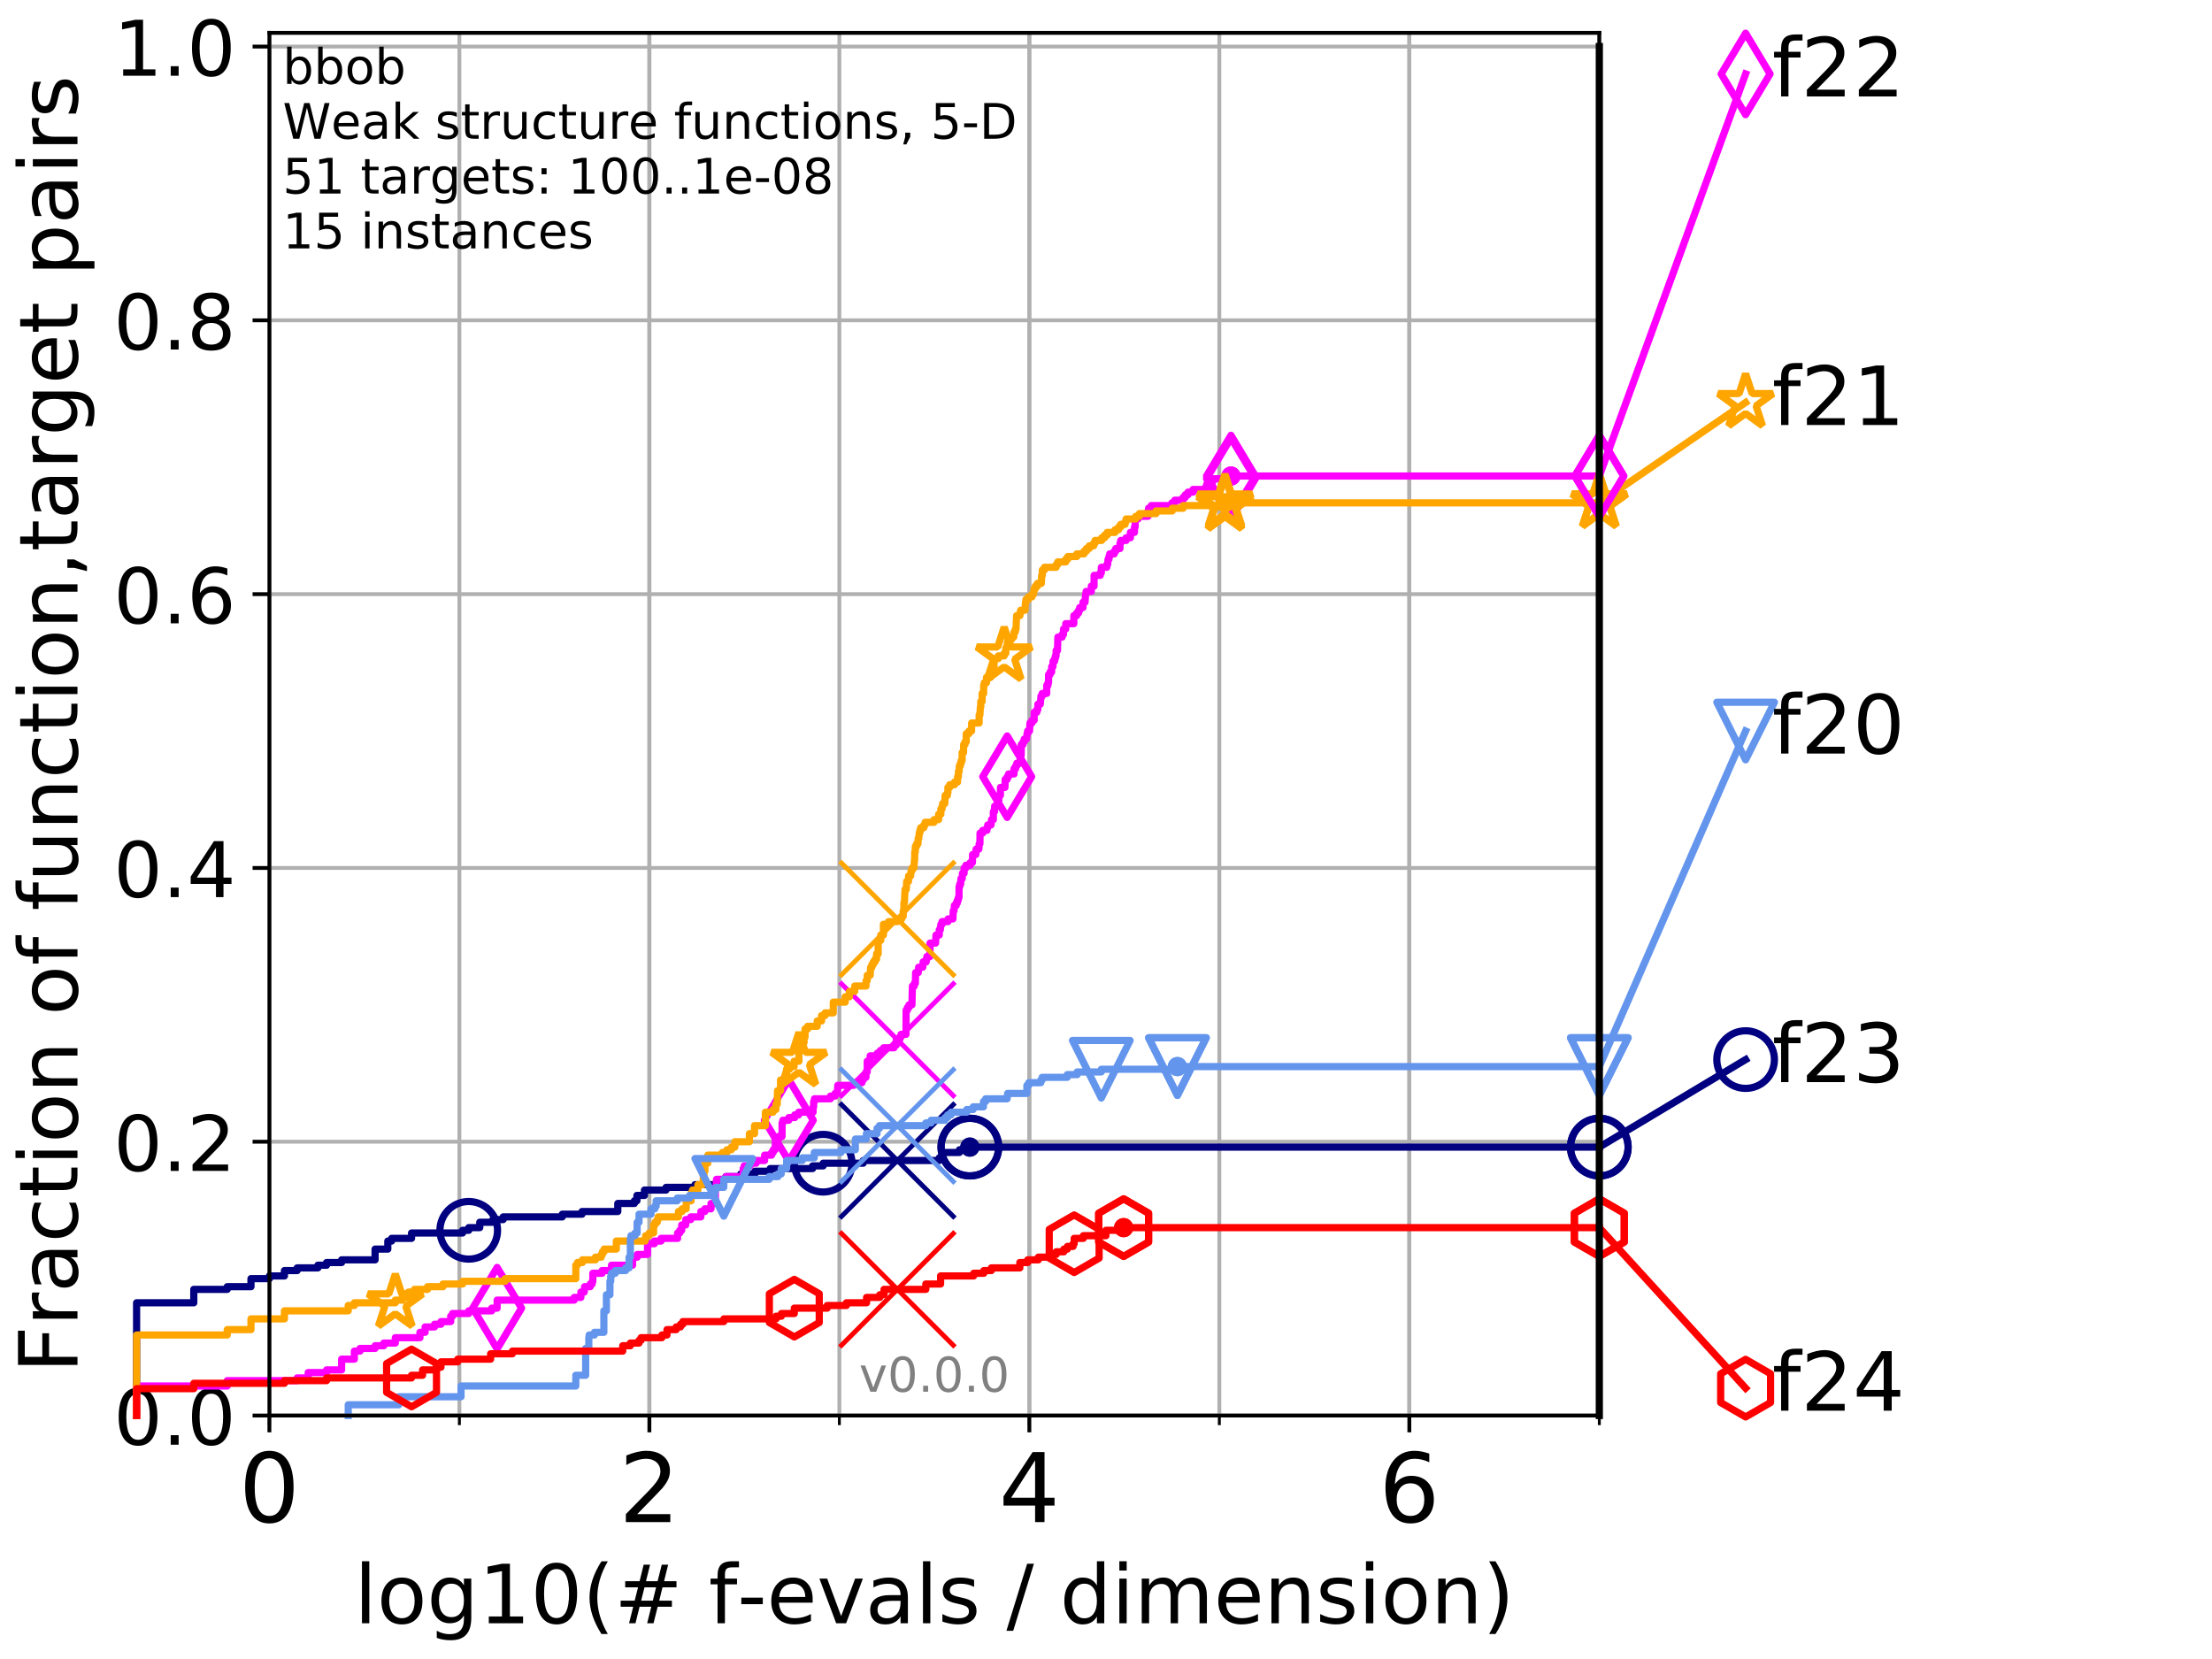<?xml version="1.0" encoding="utf-8" standalone="no"?>
<!DOCTYPE svg PUBLIC "-//W3C//DTD SVG 1.1//EN"
  "http://www.w3.org/Graphics/SVG/1.1/DTD/svg11.dtd">
<!-- Created with matplotlib (http://matplotlib.org/) -->
<svg height="345.6pt" version="1.1" viewBox="0 0 460.8 345.6" width="460.8pt" xmlns="http://www.w3.org/2000/svg" xmlns:xlink="http://www.w3.org/1999/xlink">
 <defs>
  <style type="text/css">
*{stroke-linecap:butt;stroke-linejoin:round;}
  </style>
 </defs>
 <g id="figure_1">
  <g id="patch_1">
   <path d="M 0 345.6 
L 460.8 345.6 
L 460.8 0 
L 0 0 
z
" style="fill:#ffffff;"/>
  </g>
  <g id="axes_1">
   <g id="patch_2">
    <path d="M 56.12 294.88 
L 333.168 294.88 
L 333.168 6.845 
L 56.12 6.845 
z
" style="fill:#ffffff;"/>
   </g>
   <g id="matplotlib.axis_1">
    <g id="xtick_1">
     <g id="line2d_1">
      <path clip-path="url(#p0c8c506d62)" d="M 56.12 294.88 
L 56.12 6.845 
" style="fill:none;stroke:#b0b0b0;stroke-linecap:square;stroke-width:0.8;"/>
     </g>
     <g id="line2d_2">
      <defs>
       <path d="M 0 0 
L 0 3.5 
" id="md0a38e6ea3" style="stroke:#000000;stroke-width:0.8;"/>
      </defs>
      <g>
       <use style="stroke:#000000;stroke-width:0.8;" x="56.12" xlink:href="#md0a38e6ea3" y="294.88"/>
      </g>
     </g>
     <g id="text_1">
      <!-- 0 -->
      <defs>
       <path d="M 31.781 66.406 
Q 24.172 66.406 20.328 58.906 
Q 16.5 51.422 16.5 36.375 
Q 16.5 21.391 20.328 13.891 
Q 24.172 6.391 31.781 6.391 
Q 39.453 6.391 43.281 13.891 
Q 47.125 21.391 47.125 36.375 
Q 47.125 51.422 43.281 58.906 
Q 39.453 66.406 31.781 66.406 
z
M 31.781 74.219 
Q 44.047 74.219 50.516 64.516 
Q 56.984 54.828 56.984 36.375 
Q 56.984 17.969 50.516 8.266 
Q 44.047 -1.422 31.781 -1.422 
Q 19.531 -1.422 13.062 8.266 
Q 6.594 17.969 6.594 36.375 
Q 6.594 54.828 13.062 64.516 
Q 19.531 74.219 31.781 74.219 
z
" id="DejaVuSans-30"/>
      </defs>
      <g transform="translate(49.758 317.077)scale(0.2 -0.2)">
       <use xlink:href="#DejaVuSans-30"/>
      </g>
     </g>
    </g>
    <g id="xtick_2">
     <g id="line2d_3">
      <path clip-path="url(#p0c8c506d62)" d="M 135.277 294.88 
L 135.277 6.845 
" style="fill:none;stroke:#b0b0b0;stroke-linecap:square;stroke-width:0.8;"/>
     </g>
     <g id="line2d_4">
      <g>
       <use style="stroke:#000000;stroke-width:0.8;" x="135.277" xlink:href="#md0a38e6ea3" y="294.88"/>
      </g>
     </g>
     <g id="text_2">
      <!-- 2 -->
      <defs>
       <path d="M 19.188 8.297 
L 53.609 8.297 
L 53.609 0 
L 7.328 0 
L 7.328 8.297 
Q 12.938 14.109 22.625 23.891 
Q 32.328 33.688 34.812 36.531 
Q 39.547 41.844 41.422 45.531 
Q 43.312 49.219 43.312 52.781 
Q 43.312 58.594 39.234 62.25 
Q 35.156 65.922 28.609 65.922 
Q 23.969 65.922 18.812 64.312 
Q 13.672 62.703 7.812 59.422 
L 7.812 69.391 
Q 13.766 71.781 18.938 73 
Q 24.125 74.219 28.422 74.219 
Q 39.75 74.219 46.484 68.547 
Q 53.219 62.891 53.219 53.422 
Q 53.219 48.922 51.531 44.891 
Q 49.859 40.875 45.406 35.406 
Q 44.188 33.984 37.641 27.219 
Q 31.109 20.453 19.188 8.297 
z
" id="DejaVuSans-32"/>
      </defs>
      <g transform="translate(128.914 317.077)scale(0.2 -0.2)">
       <use xlink:href="#DejaVuSans-32"/>
      </g>
     </g>
    </g>
    <g id="xtick_3">
     <g id="line2d_5">
      <path clip-path="url(#p0c8c506d62)" d="M 214.433 294.88 
L 214.433 6.845 
" style="fill:none;stroke:#b0b0b0;stroke-linecap:square;stroke-width:0.8;"/>
     </g>
     <g id="line2d_6">
      <g>
       <use style="stroke:#000000;stroke-width:0.8;" x="214.433" xlink:href="#md0a38e6ea3" y="294.88"/>
      </g>
     </g>
     <g id="text_3">
      <!-- 4 -->
      <defs>
       <path d="M 37.797 64.312 
L 12.891 25.391 
L 37.797 25.391 
z
M 35.203 72.906 
L 47.609 72.906 
L 47.609 25.391 
L 58.016 25.391 
L 58.016 17.188 
L 47.609 17.188 
L 47.609 0 
L 37.797 0 
L 37.797 17.188 
L 4.891 17.188 
L 4.891 26.703 
z
" id="DejaVuSans-34"/>
      </defs>
      <g transform="translate(208.071 317.077)scale(0.2 -0.2)">
       <use xlink:href="#DejaVuSans-34"/>
      </g>
     </g>
    </g>
    <g id="xtick_4">
     <g id="line2d_7">
      <path clip-path="url(#p0c8c506d62)" d="M 293.59 294.88 
L 293.59 6.845 
" style="fill:none;stroke:#b0b0b0;stroke-linecap:square;stroke-width:0.8;"/>
     </g>
     <g id="line2d_8">
      <g>
       <use style="stroke:#000000;stroke-width:0.8;" x="293.59" xlink:href="#md0a38e6ea3" y="294.88"/>
      </g>
     </g>
     <g id="text_4">
      <!-- 6 -->
      <defs>
       <path d="M 33.016 40.375 
Q 26.375 40.375 22.484 35.828 
Q 18.609 31.297 18.609 23.391 
Q 18.609 15.531 22.484 10.953 
Q 26.375 6.391 33.016 6.391 
Q 39.656 6.391 43.531 10.953 
Q 47.406 15.531 47.406 23.391 
Q 47.406 31.297 43.531 35.828 
Q 39.656 40.375 33.016 40.375 
z
M 52.594 71.297 
L 52.594 62.312 
Q 48.875 64.062 45.094 64.984 
Q 41.312 65.922 37.594 65.922 
Q 27.828 65.922 22.672 59.328 
Q 17.531 52.734 16.797 39.406 
Q 19.672 43.656 24.016 45.922 
Q 28.375 48.188 33.594 48.188 
Q 44.578 48.188 50.953 41.516 
Q 57.328 34.859 57.328 23.391 
Q 57.328 12.156 50.688 5.359 
Q 44.047 -1.422 33.016 -1.422 
Q 20.359 -1.422 13.672 8.266 
Q 6.984 17.969 6.984 36.375 
Q 6.984 53.656 15.188 63.938 
Q 23.391 74.219 37.203 74.219 
Q 40.922 74.219 44.703 73.484 
Q 48.484 72.75 52.594 71.297 
z
" id="DejaVuSans-36"/>
      </defs>
      <g transform="translate(287.227 317.077)scale(0.2 -0.2)">
       <use xlink:href="#DejaVuSans-36"/>
      </g>
     </g>
    </g>
    <g id="xtick_5">
     <g id="line2d_9">
      <path clip-path="url(#p0c8c506d62)" d="M 56.12 294.88 
L 56.12 6.845 
" style="fill:none;stroke:#b0b0b0;stroke-linecap:square;stroke-width:0.8;"/>
     </g>
     <g id="line2d_10">
      <defs>
       <path d="M 0 0 
L 0 2 
" id="m113259fb46" style="stroke:#000000;stroke-width:0.6;"/>
      </defs>
      <g>
       <use style="stroke:#000000;stroke-width:0.6;" x="56.12" xlink:href="#m113259fb46" y="294.88"/>
      </g>
     </g>
    </g>
    <g id="xtick_6">
     <g id="line2d_11">
      <path clip-path="url(#p0c8c506d62)" d="M 95.698 294.88 
L 95.698 6.845 
" style="fill:none;stroke:#b0b0b0;stroke-linecap:square;stroke-width:0.8;"/>
     </g>
     <g id="line2d_12">
      <g>
       <use style="stroke:#000000;stroke-width:0.6;" x="95.698" xlink:href="#m113259fb46" y="294.88"/>
      </g>
     </g>
    </g>
    <g id="xtick_7">
     <g id="line2d_13">
      <path clip-path="url(#p0c8c506d62)" d="M 135.277 294.88 
L 135.277 6.845 
" style="fill:none;stroke:#b0b0b0;stroke-linecap:square;stroke-width:0.8;"/>
     </g>
     <g id="line2d_14">
      <g>
       <use style="stroke:#000000;stroke-width:0.6;" x="135.277" xlink:href="#m113259fb46" y="294.88"/>
      </g>
     </g>
    </g>
    <g id="xtick_8">
     <g id="line2d_15">
      <path clip-path="url(#p0c8c506d62)" d="M 174.855 294.88 
L 174.855 6.845 
" style="fill:none;stroke:#b0b0b0;stroke-linecap:square;stroke-width:0.8;"/>
     </g>
     <g id="line2d_16">
      <g>
       <use style="stroke:#000000;stroke-width:0.6;" x="174.855" xlink:href="#m113259fb46" y="294.88"/>
      </g>
     </g>
    </g>
    <g id="xtick_9">
     <g id="line2d_17">
      <path clip-path="url(#p0c8c506d62)" d="M 214.433 294.88 
L 214.433 6.845 
" style="fill:none;stroke:#b0b0b0;stroke-linecap:square;stroke-width:0.8;"/>
     </g>
     <g id="line2d_18">
      <g>
       <use style="stroke:#000000;stroke-width:0.6;" x="214.433" xlink:href="#m113259fb46" y="294.88"/>
      </g>
     </g>
    </g>
    <g id="xtick_10">
     <g id="line2d_19">
      <path clip-path="url(#p0c8c506d62)" d="M 254.011 294.88 
L 254.011 6.845 
" style="fill:none;stroke:#b0b0b0;stroke-linecap:square;stroke-width:0.8;"/>
     </g>
     <g id="line2d_20">
      <g>
       <use style="stroke:#000000;stroke-width:0.6;" x="254.011" xlink:href="#m113259fb46" y="294.88"/>
      </g>
     </g>
    </g>
    <g id="xtick_11">
     <g id="line2d_21">
      <path clip-path="url(#p0c8c506d62)" d="M 293.59 294.88 
L 293.59 6.845 
" style="fill:none;stroke:#b0b0b0;stroke-linecap:square;stroke-width:0.8;"/>
     </g>
     <g id="line2d_22">
      <g>
       <use style="stroke:#000000;stroke-width:0.6;" x="293.59" xlink:href="#m113259fb46" y="294.88"/>
      </g>
     </g>
    </g>
    <g id="xtick_12">
     <g id="line2d_23">
      <path clip-path="url(#p0c8c506d62)" d="M 333.168 294.88 
L 333.168 6.845 
" style="fill:none;stroke:#b0b0b0;stroke-linecap:square;stroke-width:0.8;"/>
     </g>
     <g id="line2d_24">
      <g>
       <use style="stroke:#000000;stroke-width:0.6;" x="333.168" xlink:href="#m113259fb46" y="294.88"/>
      </g>
     </g>
    </g>
    <g id="text_5">
     <!-- log10(# f-evals / dimension) -->
     <defs>
      <path d="M 9.422 75.984 
L 18.406 75.984 
L 18.406 0 
L 9.422 0 
z
" id="DejaVuSans-6c"/>
      <path d="M 30.609 48.391 
Q 23.391 48.391 19.188 42.75 
Q 14.984 37.109 14.984 27.297 
Q 14.984 17.484 19.156 11.844 
Q 23.344 6.203 30.609 6.203 
Q 37.797 6.203 41.984 11.859 
Q 46.188 17.531 46.188 27.297 
Q 46.188 37.016 41.984 42.703 
Q 37.797 48.391 30.609 48.391 
z
M 30.609 56 
Q 42.328 56 49.016 48.375 
Q 55.719 40.766 55.719 27.297 
Q 55.719 13.875 49.016 6.219 
Q 42.328 -1.422 30.609 -1.422 
Q 18.844 -1.422 12.172 6.219 
Q 5.516 13.875 5.516 27.297 
Q 5.516 40.766 12.172 48.375 
Q 18.844 56 30.609 56 
z
" id="DejaVuSans-6f"/>
      <path d="M 45.406 27.984 
Q 45.406 37.75 41.375 43.109 
Q 37.359 48.484 30.078 48.484 
Q 22.859 48.484 18.828 43.109 
Q 14.797 37.75 14.797 27.984 
Q 14.797 18.266 18.828 12.891 
Q 22.859 7.516 30.078 7.516 
Q 37.359 7.516 41.375 12.891 
Q 45.406 18.266 45.406 27.984 
z
M 54.391 6.781 
Q 54.391 -7.172 48.188 -13.984 
Q 42 -20.797 29.203 -20.797 
Q 24.469 -20.797 20.266 -20.094 
Q 16.062 -19.391 12.109 -17.922 
L 12.109 -9.188 
Q 16.062 -11.328 19.922 -12.344 
Q 23.781 -13.375 27.781 -13.375 
Q 36.625 -13.375 41.016 -8.766 
Q 45.406 -4.156 45.406 5.172 
L 45.406 9.625 
Q 42.625 4.781 38.281 2.391 
Q 33.938 0 27.875 0 
Q 17.828 0 11.672 7.656 
Q 5.516 15.328 5.516 27.984 
Q 5.516 40.672 11.672 48.328 
Q 17.828 56 27.875 56 
Q 33.938 56 38.281 53.609 
Q 42.625 51.219 45.406 46.391 
L 45.406 54.688 
L 54.391 54.688 
z
" id="DejaVuSans-67"/>
      <path d="M 12.406 8.297 
L 28.516 8.297 
L 28.516 63.922 
L 10.984 60.406 
L 10.984 69.391 
L 28.422 72.906 
L 38.281 72.906 
L 38.281 8.297 
L 54.391 8.297 
L 54.391 0 
L 12.406 0 
z
" id="DejaVuSans-31"/>
      <path d="M 31 75.875 
Q 24.469 64.656 21.281 53.656 
Q 18.109 42.672 18.109 31.391 
Q 18.109 20.125 21.312 9.062 
Q 24.516 -2 31 -13.188 
L 23.188 -13.188 
Q 15.875 -1.703 12.234 9.375 
Q 8.594 20.453 8.594 31.391 
Q 8.594 42.281 12.203 53.312 
Q 15.828 64.359 23.188 75.875 
z
" id="DejaVuSans-28"/>
      <path d="M 51.125 44 
L 36.922 44 
L 32.812 27.688 
L 47.125 27.688 
z
M 43.797 71.781 
L 38.719 51.516 
L 52.984 51.516 
L 58.109 71.781 
L 65.922 71.781 
L 60.891 51.516 
L 76.125 51.516 
L 76.125 44 
L 58.984 44 
L 54.984 27.688 
L 70.516 27.688 
L 70.516 20.219 
L 53.078 20.219 
L 48 0 
L 40.188 0 
L 45.219 20.219 
L 30.906 20.219 
L 25.875 0 
L 18.016 0 
L 23.094 20.219 
L 7.719 20.219 
L 7.719 27.688 
L 24.906 27.688 
L 29 44 
L 13.281 44 
L 13.281 51.516 
L 30.906 51.516 
L 35.891 71.781 
z
" id="DejaVuSans-23"/>
      <path id="DejaVuSans-20"/>
      <path d="M 37.109 75.984 
L 37.109 68.5 
L 28.516 68.5 
Q 23.688 68.5 21.797 66.547 
Q 19.922 64.594 19.922 59.516 
L 19.922 54.688 
L 34.719 54.688 
L 34.719 47.703 
L 19.922 47.703 
L 19.922 0 
L 10.891 0 
L 10.891 47.703 
L 2.297 47.703 
L 2.297 54.688 
L 10.891 54.688 
L 10.891 58.5 
Q 10.891 67.625 15.141 71.797 
Q 19.391 75.984 28.609 75.984 
z
" id="DejaVuSans-66"/>
      <path d="M 4.891 31.391 
L 31.203 31.391 
L 31.203 23.391 
L 4.891 23.391 
z
" id="DejaVuSans-2d"/>
      <path d="M 56.203 29.594 
L 56.203 25.203 
L 14.891 25.203 
Q 15.484 15.922 20.484 11.062 
Q 25.484 6.203 34.422 6.203 
Q 39.594 6.203 44.453 7.469 
Q 49.312 8.734 54.109 11.281 
L 54.109 2.781 
Q 49.266 0.734 44.188 -0.344 
Q 39.109 -1.422 33.891 -1.422 
Q 20.797 -1.422 13.156 6.188 
Q 5.516 13.812 5.516 26.812 
Q 5.516 40.234 12.766 48.109 
Q 20.016 56 32.328 56 
Q 43.359 56 49.781 48.891 
Q 56.203 41.797 56.203 29.594 
z
M 47.219 32.234 
Q 47.125 39.594 43.094 43.984 
Q 39.062 48.391 32.422 48.391 
Q 24.906 48.391 20.391 44.141 
Q 15.875 39.891 15.188 32.172 
z
" id="DejaVuSans-65"/>
      <path d="M 2.984 54.688 
L 12.5 54.688 
L 29.594 8.797 
L 46.688 54.688 
L 56.203 54.688 
L 35.688 0 
L 23.484 0 
z
" id="DejaVuSans-76"/>
      <path d="M 34.281 27.484 
Q 23.391 27.484 19.188 25 
Q 14.984 22.516 14.984 16.5 
Q 14.984 11.719 18.141 8.906 
Q 21.297 6.109 26.703 6.109 
Q 34.188 6.109 38.703 11.406 
Q 43.219 16.703 43.219 25.484 
L 43.219 27.484 
z
M 52.203 31.203 
L 52.203 0 
L 43.219 0 
L 43.219 8.297 
Q 40.141 3.328 35.547 0.953 
Q 30.953 -1.422 24.312 -1.422 
Q 15.922 -1.422 10.953 3.297 
Q 6 8.016 6 15.922 
Q 6 25.141 12.172 29.828 
Q 18.359 34.516 30.609 34.516 
L 43.219 34.516 
L 43.219 35.406 
Q 43.219 41.609 39.141 45 
Q 35.062 48.391 27.688 48.391 
Q 23 48.391 18.547 47.266 
Q 14.109 46.141 10.016 43.891 
L 10.016 52.203 
Q 14.938 54.109 19.578 55.047 
Q 24.219 56 28.609 56 
Q 40.484 56 46.344 49.844 
Q 52.203 43.703 52.203 31.203 
z
" id="DejaVuSans-61"/>
      <path d="M 44.281 53.078 
L 44.281 44.578 
Q 40.484 46.531 36.375 47.5 
Q 32.281 48.484 27.875 48.484 
Q 21.188 48.484 17.844 46.438 
Q 14.5 44.391 14.5 40.281 
Q 14.5 37.156 16.891 35.375 
Q 19.281 33.594 26.516 31.984 
L 29.594 31.297 
Q 39.156 29.25 43.188 25.516 
Q 47.219 21.781 47.219 15.094 
Q 47.219 7.469 41.188 3.016 
Q 35.156 -1.422 24.609 -1.422 
Q 20.219 -1.422 15.453 -0.562 
Q 10.688 0.297 5.422 2 
L 5.422 11.281 
Q 10.406 8.688 15.234 7.391 
Q 20.062 6.109 24.812 6.109 
Q 31.156 6.109 34.562 8.281 
Q 37.984 10.453 37.984 14.406 
Q 37.984 18.062 35.516 20.016 
Q 33.062 21.969 24.703 23.781 
L 21.578 24.516 
Q 13.234 26.266 9.516 29.906 
Q 5.812 33.547 5.812 39.891 
Q 5.812 47.609 11.281 51.797 
Q 16.75 56 26.812 56 
Q 31.781 56 36.172 55.266 
Q 40.578 54.547 44.281 53.078 
z
" id="DejaVuSans-73"/>
      <path d="M 25.391 72.906 
L 33.688 72.906 
L 8.297 -9.281 
L 0 -9.281 
z
" id="DejaVuSans-2f"/>
      <path d="M 45.406 46.391 
L 45.406 75.984 
L 54.391 75.984 
L 54.391 0 
L 45.406 0 
L 45.406 8.203 
Q 42.578 3.328 38.25 0.953 
Q 33.938 -1.422 27.875 -1.422 
Q 17.969 -1.422 11.734 6.484 
Q 5.516 14.406 5.516 27.297 
Q 5.516 40.188 11.734 48.094 
Q 17.969 56 27.875 56 
Q 33.938 56 38.25 53.625 
Q 42.578 51.266 45.406 46.391 
z
M 14.797 27.297 
Q 14.797 17.391 18.875 11.75 
Q 22.953 6.109 30.078 6.109 
Q 37.203 6.109 41.297 11.75 
Q 45.406 17.391 45.406 27.297 
Q 45.406 37.203 41.297 42.844 
Q 37.203 48.484 30.078 48.484 
Q 22.953 48.484 18.875 42.844 
Q 14.797 37.203 14.797 27.297 
z
" id="DejaVuSans-64"/>
      <path d="M 9.422 54.688 
L 18.406 54.688 
L 18.406 0 
L 9.422 0 
z
M 9.422 75.984 
L 18.406 75.984 
L 18.406 64.594 
L 9.422 64.594 
z
" id="DejaVuSans-69"/>
      <path d="M 52 44.188 
Q 55.375 50.25 60.062 53.125 
Q 64.75 56 71.094 56 
Q 79.641 56 84.281 50.016 
Q 88.922 44.047 88.922 33.016 
L 88.922 0 
L 79.891 0 
L 79.891 32.719 
Q 79.891 40.578 77.094 44.375 
Q 74.312 48.188 68.609 48.188 
Q 61.625 48.188 57.562 43.547 
Q 53.516 38.922 53.516 30.906 
L 53.516 0 
L 44.484 0 
L 44.484 32.719 
Q 44.484 40.625 41.703 44.406 
Q 38.922 48.188 33.109 48.188 
Q 26.219 48.188 22.156 43.531 
Q 18.109 38.875 18.109 30.906 
L 18.109 0 
L 9.078 0 
L 9.078 54.688 
L 18.109 54.688 
L 18.109 46.188 
Q 21.188 51.219 25.484 53.609 
Q 29.781 56 35.688 56 
Q 41.656 56 45.828 52.969 
Q 50 49.953 52 44.188 
z
" id="DejaVuSans-6d"/>
      <path d="M 54.891 33.016 
L 54.891 0 
L 45.906 0 
L 45.906 32.719 
Q 45.906 40.484 42.875 44.328 
Q 39.844 48.188 33.797 48.188 
Q 26.516 48.188 22.312 43.547 
Q 18.109 38.922 18.109 30.906 
L 18.109 0 
L 9.078 0 
L 9.078 54.688 
L 18.109 54.688 
L 18.109 46.188 
Q 21.344 51.125 25.703 53.562 
Q 30.078 56 35.797 56 
Q 45.219 56 50.047 50.172 
Q 54.891 44.344 54.891 33.016 
z
" id="DejaVuSans-6e"/>
      <path d="M 8.016 75.875 
L 15.828 75.875 
Q 23.141 64.359 26.781 53.312 
Q 30.422 42.281 30.422 31.391 
Q 30.422 20.453 26.781 9.375 
Q 23.141 -1.703 15.828 -13.188 
L 8.016 -13.188 
Q 14.5 -2 17.703 9.062 
Q 20.906 20.125 20.906 31.391 
Q 20.906 42.672 17.703 53.656 
Q 14.5 64.656 8.016 75.875 
z
" id="DejaVuSans-29"/>
     </defs>
     <g transform="translate(73.803 338.154)scale(0.17 -0.17)">
      <use xlink:href="#DejaVuSans-6c"/>
      <use x="27.783" xlink:href="#DejaVuSans-6f"/>
      <use x="88.965" xlink:href="#DejaVuSans-67"/>
      <use x="152.441" xlink:href="#DejaVuSans-31"/>
      <use x="216.064" xlink:href="#DejaVuSans-30"/>
      <use x="279.688" xlink:href="#DejaVuSans-28"/>
      <use x="318.701" xlink:href="#DejaVuSans-23"/>
      <use x="402.49" xlink:href="#DejaVuSans-20"/>
      <use x="434.277" xlink:href="#DejaVuSans-66"/>
      <use x="469.404" xlink:href="#DejaVuSans-2d"/>
      <use x="505.488" xlink:href="#DejaVuSans-65"/>
      <use x="567.012" xlink:href="#DejaVuSans-76"/>
      <use x="626.191" xlink:href="#DejaVuSans-61"/>
      <use x="687.471" xlink:href="#DejaVuSans-6c"/>
      <use x="715.254" xlink:href="#DejaVuSans-73"/>
      <use x="767.354" xlink:href="#DejaVuSans-20"/>
      <use x="799.141" xlink:href="#DejaVuSans-2f"/>
      <use x="832.832" xlink:href="#DejaVuSans-20"/>
      <use x="864.619" xlink:href="#DejaVuSans-64"/>
      <use x="928.096" xlink:href="#DejaVuSans-69"/>
      <use x="955.879" xlink:href="#DejaVuSans-6d"/>
      <use x="1053.291" xlink:href="#DejaVuSans-65"/>
      <use x="1114.814" xlink:href="#DejaVuSans-6e"/>
      <use x="1178.193" xlink:href="#DejaVuSans-73"/>
      <use x="1230.293" xlink:href="#DejaVuSans-69"/>
      <use x="1258.076" xlink:href="#DejaVuSans-6f"/>
      <use x="1319.258" xlink:href="#DejaVuSans-6e"/>
      <use x="1382.637" xlink:href="#DejaVuSans-29"/>
     </g>
    </g>
   </g>
   <g id="matplotlib.axis_2">
    <g id="ytick_1">
     <g id="line2d_25">
      <path clip-path="url(#p0c8c506d62)" d="M 56.12 294.88 
L 333.168 294.88 
" style="fill:none;stroke:#b0b0b0;stroke-linecap:square;stroke-width:0.8;"/>
     </g>
     <g id="line2d_26">
      <defs>
       <path d="M 0 0 
L -3.5 0 
" id="mb6c477f30e" style="stroke:#000000;stroke-width:0.8;"/>
      </defs>
      <g>
       <use style="stroke:#000000;stroke-width:0.8;" x="56.12" xlink:href="#mb6c477f30e" y="294.88"/>
      </g>
     </g>
     <g id="text_6">
      <!-- 0.0 -->
      <defs>
       <path d="M 10.688 12.406 
L 21 12.406 
L 21 0 
L 10.688 0 
z
" id="DejaVuSans-2e"/>
      </defs>
      <g transform="translate(23.675 300.959)scale(0.16 -0.16)">
       <use xlink:href="#DejaVuSans-30"/>
       <use x="63.623" xlink:href="#DejaVuSans-2e"/>
       <use x="95.41" xlink:href="#DejaVuSans-30"/>
      </g>
     </g>
    </g>
    <g id="ytick_2">
     <g id="line2d_27">
      <path clip-path="url(#p0c8c506d62)" d="M 56.12 237.843 
L 333.168 237.843 
" style="fill:none;stroke:#b0b0b0;stroke-linecap:square;stroke-width:0.8;"/>
     </g>
     <g id="line2d_28">
      <g>
       <use style="stroke:#000000;stroke-width:0.8;" x="56.12" xlink:href="#mb6c477f30e" y="237.843"/>
      </g>
     </g>
     <g id="text_7">
      <!-- 0.2 -->
      <g transform="translate(23.675 243.922)scale(0.16 -0.16)">
       <use xlink:href="#DejaVuSans-30"/>
       <use x="63.623" xlink:href="#DejaVuSans-2e"/>
       <use x="95.41" xlink:href="#DejaVuSans-32"/>
      </g>
     </g>
    </g>
    <g id="ytick_3">
     <g id="line2d_29">
      <path clip-path="url(#p0c8c506d62)" d="M 56.12 180.807 
L 333.168 180.807 
" style="fill:none;stroke:#b0b0b0;stroke-linecap:square;stroke-width:0.8;"/>
     </g>
     <g id="line2d_30">
      <g>
       <use style="stroke:#000000;stroke-width:0.8;" x="56.12" xlink:href="#mb6c477f30e" y="180.807"/>
      </g>
     </g>
     <g id="text_8">
      <!-- 0.4 -->
      <g transform="translate(23.675 186.886)scale(0.16 -0.16)">
       <use xlink:href="#DejaVuSans-30"/>
       <use x="63.623" xlink:href="#DejaVuSans-2e"/>
       <use x="95.41" xlink:href="#DejaVuSans-34"/>
      </g>
     </g>
    </g>
    <g id="ytick_4">
     <g id="line2d_31">
      <path clip-path="url(#p0c8c506d62)" d="M 56.12 123.77 
L 333.168 123.77 
" style="fill:none;stroke:#b0b0b0;stroke-linecap:square;stroke-width:0.8;"/>
     </g>
     <g id="line2d_32">
      <g>
       <use style="stroke:#000000;stroke-width:0.8;" x="56.12" xlink:href="#mb6c477f30e" y="123.77"/>
      </g>
     </g>
     <g id="text_9">
      <!-- 0.6 -->
      <g transform="translate(23.675 129.849)scale(0.16 -0.16)">
       <use xlink:href="#DejaVuSans-30"/>
       <use x="63.623" xlink:href="#DejaVuSans-2e"/>
       <use x="95.41" xlink:href="#DejaVuSans-36"/>
      </g>
     </g>
    </g>
    <g id="ytick_5">
     <g id="line2d_33">
      <path clip-path="url(#p0c8c506d62)" d="M 56.12 66.734 
L 333.168 66.734 
" style="fill:none;stroke:#b0b0b0;stroke-linecap:square;stroke-width:0.8;"/>
     </g>
     <g id="line2d_34">
      <g>
       <use style="stroke:#000000;stroke-width:0.8;" x="56.12" xlink:href="#mb6c477f30e" y="66.734"/>
      </g>
     </g>
     <g id="text_10">
      <!-- 0.8 -->
      <defs>
       <path d="M 31.781 34.625 
Q 24.75 34.625 20.719 30.859 
Q 16.703 27.094 16.703 20.516 
Q 16.703 13.922 20.719 10.156 
Q 24.75 6.391 31.781 6.391 
Q 38.812 6.391 42.859 10.172 
Q 46.922 13.969 46.922 20.516 
Q 46.922 27.094 42.891 30.859 
Q 38.875 34.625 31.781 34.625 
z
M 21.922 38.812 
Q 15.578 40.375 12.031 44.719 
Q 8.5 49.078 8.5 55.328 
Q 8.5 64.062 14.719 69.141 
Q 20.953 74.219 31.781 74.219 
Q 42.672 74.219 48.875 69.141 
Q 55.078 64.062 55.078 55.328 
Q 55.078 49.078 51.531 44.719 
Q 48 40.375 41.703 38.812 
Q 48.828 37.156 52.797 32.312 
Q 56.781 27.484 56.781 20.516 
Q 56.781 9.906 50.312 4.234 
Q 43.844 -1.422 31.781 -1.422 
Q 19.734 -1.422 13.25 4.234 
Q 6.781 9.906 6.781 20.516 
Q 6.781 27.484 10.781 32.312 
Q 14.797 37.156 21.922 38.812 
z
M 18.312 54.391 
Q 18.312 48.734 21.844 45.562 
Q 25.391 42.391 31.781 42.391 
Q 38.141 42.391 41.719 45.562 
Q 45.312 48.734 45.312 54.391 
Q 45.312 60.062 41.719 63.234 
Q 38.141 66.406 31.781 66.406 
Q 25.391 66.406 21.844 63.234 
Q 18.312 60.062 18.312 54.391 
z
" id="DejaVuSans-38"/>
      </defs>
      <g transform="translate(23.675 72.812)scale(0.16 -0.16)">
       <use xlink:href="#DejaVuSans-30"/>
       <use x="63.623" xlink:href="#DejaVuSans-2e"/>
       <use x="95.41" xlink:href="#DejaVuSans-38"/>
      </g>
     </g>
    </g>
    <g id="ytick_6">
     <g id="line2d_35">
      <path clip-path="url(#p0c8c506d62)" d="M 56.12 9.697 
L 333.168 9.697 
" style="fill:none;stroke:#b0b0b0;stroke-linecap:square;stroke-width:0.8;"/>
     </g>
     <g id="line2d_36">
      <g>
       <use style="stroke:#000000;stroke-width:0.8;" x="56.12" xlink:href="#mb6c477f30e" y="9.697"/>
      </g>
     </g>
     <g id="text_11">
      <!-- 1.0 -->
      <g transform="translate(23.675 15.776)scale(0.16 -0.16)">
       <use xlink:href="#DejaVuSans-31"/>
       <use x="63.623" xlink:href="#DejaVuSans-2e"/>
       <use x="95.41" xlink:href="#DejaVuSans-30"/>
      </g>
     </g>
    </g>
    <g id="text_12">
     <!-- Fraction of function,target pairs -->
     <defs>
      <path d="M 9.812 72.906 
L 51.703 72.906 
L 51.703 64.594 
L 19.672 64.594 
L 19.672 43.109 
L 48.578 43.109 
L 48.578 34.812 
L 19.672 34.812 
L 19.672 0 
L 9.812 0 
z
" id="DejaVuSans-46"/>
      <path d="M 41.109 46.297 
Q 39.594 47.172 37.812 47.578 
Q 36.031 48 33.891 48 
Q 26.266 48 22.188 43.047 
Q 18.109 38.094 18.109 28.812 
L 18.109 0 
L 9.078 0 
L 9.078 54.688 
L 18.109 54.688 
L 18.109 46.188 
Q 20.953 51.172 25.484 53.578 
Q 30.031 56 36.531 56 
Q 37.453 56 38.578 55.875 
Q 39.703 55.766 41.062 55.516 
z
" id="DejaVuSans-72"/>
      <path d="M 48.781 52.594 
L 48.781 44.188 
Q 44.969 46.297 41.141 47.344 
Q 37.312 48.391 33.406 48.391 
Q 24.656 48.391 19.812 42.844 
Q 14.984 37.312 14.984 27.297 
Q 14.984 17.281 19.812 11.734 
Q 24.656 6.203 33.406 6.203 
Q 37.312 6.203 41.141 7.25 
Q 44.969 8.297 48.781 10.406 
L 48.781 2.094 
Q 45.016 0.344 40.984 -0.531 
Q 36.969 -1.422 32.422 -1.422 
Q 20.062 -1.422 12.781 6.344 
Q 5.516 14.109 5.516 27.297 
Q 5.516 40.672 12.859 48.328 
Q 20.219 56 33.016 56 
Q 37.156 56 41.109 55.141 
Q 45.062 54.297 48.781 52.594 
z
" id="DejaVuSans-63"/>
      <path d="M 18.312 70.219 
L 18.312 54.688 
L 36.812 54.688 
L 36.812 47.703 
L 18.312 47.703 
L 18.312 18.016 
Q 18.312 11.328 20.141 9.422 
Q 21.969 7.516 27.594 7.516 
L 36.812 7.516 
L 36.812 0 
L 27.594 0 
Q 17.188 0 13.234 3.875 
Q 9.281 7.766 9.281 18.016 
L 9.281 47.703 
L 2.688 47.703 
L 2.688 54.688 
L 9.281 54.688 
L 9.281 70.219 
z
" id="DejaVuSans-74"/>
      <path d="M 8.5 21.578 
L 8.5 54.688 
L 17.484 54.688 
L 17.484 21.922 
Q 17.484 14.156 20.5 10.266 
Q 23.531 6.391 29.594 6.391 
Q 36.859 6.391 41.078 11.031 
Q 45.312 15.672 45.312 23.688 
L 45.312 54.688 
L 54.297 54.688 
L 54.297 0 
L 45.312 0 
L 45.312 8.406 
Q 42.047 3.422 37.719 1 
Q 33.406 -1.422 27.688 -1.422 
Q 18.266 -1.422 13.375 4.438 
Q 8.5 10.297 8.5 21.578 
z
M 31.109 56 
z
" id="DejaVuSans-75"/>
      <path d="M 11.719 12.406 
L 22.016 12.406 
L 22.016 4 
L 14.016 -11.625 
L 7.719 -11.625 
L 11.719 4 
z
" id="DejaVuSans-2c"/>
      <path d="M 18.109 8.203 
L 18.109 -20.797 
L 9.078 -20.797 
L 9.078 54.688 
L 18.109 54.688 
L 18.109 46.391 
Q 20.953 51.266 25.266 53.625 
Q 29.594 56 35.594 56 
Q 45.562 56 51.781 48.094 
Q 58.016 40.188 58.016 27.297 
Q 58.016 14.406 51.781 6.484 
Q 45.562 -1.422 35.594 -1.422 
Q 29.594 -1.422 25.266 0.953 
Q 20.953 3.328 18.109 8.203 
z
M 48.688 27.297 
Q 48.688 37.203 44.609 42.844 
Q 40.531 48.484 33.406 48.484 
Q 26.266 48.484 22.188 42.844 
Q 18.109 37.203 18.109 27.297 
Q 18.109 17.391 22.188 11.75 
Q 26.266 6.109 33.406 6.109 
Q 40.531 6.109 44.609 11.75 
Q 48.688 17.391 48.688 27.297 
z
" id="DejaVuSans-70"/>
     </defs>
     <g transform="translate(16.14 286.002)rotate(-90)scale(0.17 -0.17)">
      <use xlink:href="#DejaVuSans-46"/>
      <use x="57.41" xlink:href="#DejaVuSans-72"/>
      <use x="98.523" xlink:href="#DejaVuSans-61"/>
      <use x="159.803" xlink:href="#DejaVuSans-63"/>
      <use x="214.783" xlink:href="#DejaVuSans-74"/>
      <use x="253.992" xlink:href="#DejaVuSans-69"/>
      <use x="281.775" xlink:href="#DejaVuSans-6f"/>
      <use x="342.957" xlink:href="#DejaVuSans-6e"/>
      <use x="406.336" xlink:href="#DejaVuSans-20"/>
      <use x="438.123" xlink:href="#DejaVuSans-6f"/>
      <use x="499.305" xlink:href="#DejaVuSans-66"/>
      <use x="534.51" xlink:href="#DejaVuSans-20"/>
      <use x="566.297" xlink:href="#DejaVuSans-66"/>
      <use x="601.502" xlink:href="#DejaVuSans-75"/>
      <use x="664.881" xlink:href="#DejaVuSans-6e"/>
      <use x="728.26" xlink:href="#DejaVuSans-63"/>
      <use x="783.24" xlink:href="#DejaVuSans-74"/>
      <use x="822.449" xlink:href="#DejaVuSans-69"/>
      <use x="850.232" xlink:href="#DejaVuSans-6f"/>
      <use x="911.414" xlink:href="#DejaVuSans-6e"/>
      <use x="974.793" xlink:href="#DejaVuSans-2c"/>
      <use x="1006.58" xlink:href="#DejaVuSans-74"/>
      <use x="1045.789" xlink:href="#DejaVuSans-61"/>
      <use x="1107.068" xlink:href="#DejaVuSans-72"/>
      <use x="1148.166" xlink:href="#DejaVuSans-67"/>
      <use x="1211.643" xlink:href="#DejaVuSans-65"/>
      <use x="1273.166" xlink:href="#DejaVuSans-74"/>
      <use x="1312.375" xlink:href="#DejaVuSans-20"/>
      <use x="1344.162" xlink:href="#DejaVuSans-70"/>
      <use x="1407.639" xlink:href="#DejaVuSans-61"/>
      <use x="1468.918" xlink:href="#DejaVuSans-69"/>
      <use x="1496.701" xlink:href="#DejaVuSans-72"/>
      <use x="1537.814" xlink:href="#DejaVuSans-73"/>
     </g>
    </g>
   </g>
   <g id="line2d_37">
    <defs>
     <path d="M 0 1.5 
C 0.398 1.5 0.779 1.342 1.061 1.061 
C 1.342 0.779 1.5 0.398 1.5 0 
C 1.5 -0.398 1.342 -0.779 1.061 -1.061 
C 0.779 -1.342 0.398 -1.5 0 -1.5 
C -0.398 -1.5 -0.779 -1.342 -1.061 -1.061 
C -1.342 -0.779 -1.5 -0.398 -1.5 0 
C -1.5 0.398 -1.342 0.779 -1.061 1.061 
C -0.779 1.342 -0.398 1.5 0 1.5 
z
" id="mc5dabf3403" style="stroke:#000080;"/>
    </defs>
    <g>
     <use style="fill:#000080;stroke:#000080;" x="202.039" xlink:href="#mc5dabf3403" y="238.962"/>
     <use style="fill:#000080;stroke:#000080;" x="202.039" xlink:href="#mc5dabf3403" y="238.962"/>
    </g>
   </g>
   <g id="line2d_38">
    <path d="M 28.456 294.88 
L 28.456 271.394 
L 40.37 271.394 
L 40.37 268.598 
L 47.34 268.598 
L 47.34 268.039 
L 52.284 268.039 
L 52.284 266.362 
L 56.12 266.362 
L 56.12 265.803 
L 59.254 265.803 
L 59.254 264.684 
L 61.903 264.684 
L 61.903 264.125 
L 66.223 264.125 
L 66.223 263.566 
L 68.034 263.566 
L 68.034 263.007 
L 71.168 263.007 
L 71.168 262.447 
L 78.137 262.447 
L 78.137 260.211 
L 80.787 260.211 
L 80.787 258.533 
L 81.587 258.533 
L 81.587 257.974 
L 85.732 257.974 
L 85.732 256.856 
L 96.372 256.856 
L 96.372 256.296 
L 97.646 256.296 
L 97.646 255.737 
L 99.941 255.737 
L 99.941 254.619 
L 102.668 254.619 
L 102.668 254.06 
L 104.819 254.06 
L 104.819 253.501 
L 117.133 253.501 
L 117.133 252.941 
L 121.243 252.941 
L 121.243 252.382 
L 128.698 252.382 
L 128.698 250.705 
L 132.156 250.705 
L 132.156 250.145 
L 132.684 250.145 
L 132.684 249.027 
L 134.25 249.027 
L 134.25 247.909 
L 138.751 247.909 
L 138.751 247.35 
L 144.777 247.35 
L 144.777 246.79 
L 150.721 246.79 
L 150.721 245.672 
L 151.218 245.672 
L 151.218 245.113 
L 154.32 245.113 
L 154.32 244.554 
L 157.256 244.554 
L 157.256 243.994 
L 160.444 243.994 
L 160.444 243.435 
L 169.28 243.435 
L 169.28 242.876 
L 171.481 242.876 
L 171.481 242.317 
L 179.821 242.317 
L 179.821 241.758 
L 195.662 241.758 
L 195.662 241.199 
L 196.429 241.199 
L 196.429 240.08 
L 199.87 240.08 
L 199.87 239.521 
L 202.039 239.521 
L 202.039 238.962 
L 333.168 238.962 
" style="fill:none;stroke:#000080;stroke-linecap:square;stroke-width:1.5;"/>
   </g>
   <g id="line2d_39">
    <defs>
     <path d="M 0 6 
C 1.591 6 3.117 5.368 4.243 4.243 
C 5.368 3.117 6 1.591 6 0 
C 6 -1.591 5.368 -3.117 4.243 -4.243 
C 3.117 -5.368 1.591 -6 0 -6 
C -1.591 -6 -3.117 -5.368 -4.243 -4.243 
C -5.368 -3.117 -6 -1.591 -6 0 
C -6 1.591 -5.368 3.117 -4.243 4.243 
C -3.117 5.368 -1.591 6 0 6 
z
" id="m90d57897a9" style="stroke:#000080;stroke-width:1.5;"/>
    </defs>
    <g>
     <use style="fill-opacity:0;stroke:#000080;stroke-width:1.5;" x="97.646" xlink:href="#m90d57897a9" y="256.296"/>
     <use style="fill-opacity:0;stroke:#000080;stroke-width:1.5;" x="171.481" xlink:href="#m90d57897a9" y="242.317"/>
     <use style="fill-opacity:0;stroke:#000080;stroke-width:1.5;" x="202.039" xlink:href="#m90d57897a9" y="238.962"/>
     <use style="fill-opacity:0;stroke:#000080;stroke-width:1.5;" x="202.039" xlink:href="#m90d57897a9" y="238.962"/>
     <use style="fill-opacity:0;stroke:#000080;stroke-width:1.5;" x="333.168" xlink:href="#m90d57897a9" y="238.962"/>
    </g>
   </g>
   <g id="line2d_40">
    <path style="fill:none;stroke:#000080;stroke-linecap:square;stroke-width:1.5;"/>
    <g/>
   </g>
   <g id="line2d_41">
    <path clip-path="url(#p0c8c506d62)" d="M 186.942 241.758 
" style="fill:none;stroke:#000080;stroke-linecap:square;stroke-width:1.5;"/>
    <defs>
     <path d="M -12 12 
L 12 -12 
M -12 -12 
L 12 12 
" id="m35acc32604" style="stroke:#000080;"/>
    </defs>
    <g clip-path="url(#p0c8c506d62)">
     <use style="fill:#000080;stroke:#000080;" x="186.942" xlink:href="#m35acc32604" y="241.758"/>
    </g>
   </g>
   <g id="line2d_42">
    <defs>
     <path d="M 0 1.5 
C 0.398 1.5 0.779 1.342 1.061 1.061 
C 1.342 0.779 1.5 0.398 1.5 0 
C 1.5 -0.398 1.342 -0.779 1.061 -1.061 
C 0.779 -1.342 0.398 -1.5 0 -1.5 
C -0.398 -1.5 -0.779 -1.342 -1.061 -1.061 
C -1.342 -0.779 -1.5 -0.398 -1.5 0 
C -1.5 0.398 -1.342 0.779 -1.061 1.061 
C -0.779 1.342 -0.398 1.5 0 1.5 
z
" id="mc476afebef" style="stroke:#ff00ff;"/>
    </defs>
    <g>
     <use style="fill:#ff00ff;stroke:#ff00ff;" x="256.433" xlink:href="#mc476afebef" y="99.166"/>
     <use style="fill:#ff00ff;stroke:#ff00ff;" x="256.433" xlink:href="#mc476afebef" y="99.166"/>
    </g>
   </g>
   <g id="line2d_43">
    <path d="M 28.456 294.88 
L 28.456 288.729 
L 47.34 288.729 
L 47.34 287.611 
L 61.903 287.611 
L 61.903 287.051 
L 64.199 287.051 
L 64.199 285.933 
L 68.034 285.933 
L 68.034 285.374 
L 71.168 285.374 
L 71.168 283.137 
L 73.818 283.137 
L 73.818 281.46 
L 75.004 281.46 
L 75.004 280.9 
L 78.137 280.9 
L 78.137 280.341 
L 79.949 280.341 
L 79.949 279.782 
L 82.351 279.782 
L 82.351 278.664 
L 87.482 278.664 
L 87.482 277.545 
L 88.556 277.545 
L 88.556 276.427 
L 90.523 276.427 
L 90.523 275.868 
L 91.863 275.868 
L 91.863 275.309 
L 93.887 275.309 
L 93.887 274.19 
L 94.265 274.19 
L 94.265 273.631 
L 97.646 273.631 
L 97.646 273.072 
L 102.437 273.072 
L 102.437 272.513 
L 103.561 272.513 
L 103.561 270.835 
L 119.613 270.835 
L 119.613 270.276 
L 121.008 270.276 
L 121.008 269.158 
L 121.703 269.158 
L 121.779 268.039 
L 122.945 268.039 
L 122.945 267.48 
L 123.362 267.48 
L 123.362 266.921 
L 123.499 266.921 
L 123.499 265.243 
L 125.433 265.243 
L 125.433 264.684 
L 127.389 264.684 
L 127.389 263.566 
L 131.781 263.566 
L 131.781 261.888 
L 132.764 261.888 
L 132.764 261.329 
L 134.894 261.329 
L 134.894 259.092 
L 136.311 259.092 
L 136.311 258.533 
L 137.709 258.533 
L 137.709 257.974 
L 141.158 257.974 
L 141.158 256.856 
L 141.616 256.856 
L 141.616 256.296 
L 142.015 256.296 
L 142.015 255.178 
L 142.854 255.178 
L 142.854 254.06 
L 143.905 254.06 
L 143.905 253.501 
L 145.999 253.501 
L 145.999 252.382 
L 146.826 252.382 
L 146.826 251.823 
L 148.111 251.823 
L 148.111 250.705 
L 149.016 250.705 
L 149.016 247.35 
L 149.169 247.35 
L 149.261 245.672 
L 151.231 245.672 
L 151.231 245.113 
L 154.823 245.113 
L 154.823 243.435 
L 155.021 243.435 
L 155.021 242.876 
L 156.281 242.876 
L 156.281 242.317 
L 157.512 242.317 
L 157.512 241.758 
L 159.276 241.758 
L 159.276 240.639 
L 160.736 240.639 
L 160.736 240.08 
L 161.068 240.08 
L 161.068 239.521 
L 161.47 239.521 
L 161.537 237.284 
L 162.232 237.284 
L 162.232 236.725 
L 162.92 236.725 
L 162.92 233.929 
L 163.078 233.929 
L 163.078 233.37 
L 164.321 233.37 
L 164.321 232.811 
L 165.557 232.811 
L 165.557 232.252 
L 166.375 232.252 
L 166.375 231.692 
L 169.379 231.692 
L 169.379 230.574 
L 169.502 230.574 
L 169.502 229.456 
L 169.67 229.456 
L 169.67 228.896 
L 172.998 228.896 
L 172.998 228.337 
L 173.973 228.337 
L 173.973 227.778 
L 174.42 227.778 
L 174.525 226.101 
L 177.842 226.101 
L 177.842 225.541 
L 179.562 225.541 
L 179.562 224.982 
L 179.839 224.982 
L 179.839 224.423 
L 180.401 224.423 
L 180.401 223.305 
L 180.658 223.305 
L 180.658 221.068 
L 181.272 221.068 
L 181.272 219.95 
L 182.767 219.95 
L 182.767 219.39 
L 183.389 219.39 
L 183.389 218.831 
L 184.076 218.831 
L 184.076 218.272 
L 186.244 218.272 
L 186.244 217.713 
L 186.716 217.713 
L 186.716 216.594 
L 187.427 216.594 
L 187.427 216.035 
L 187.699 216.035 
L 187.699 215.476 
L 188.737 215.476 
L 188.762 210.443 
L 189.029 210.443 
L 189.029 209.884 
L 189.356 209.884 
L 189.356 209.325 
L 189.977 209.325 
L 190.075 205.411 
L 190.461 205.411 
L 190.461 204.852 
L 190.688 204.852 
L 190.739 202.615 
L 191.295 202.615 
L 191.363 201.497 
L 192.227 201.497 
L 192.304 200.378 
L 192.946 200.378 
L 192.946 199.819 
L 193.086 199.819 
L 193.086 199.26 
L 193.735 199.26 
L 193.745 196.464 
L 194.901 196.464 
L 194.981 194.786 
L 195.669 194.786 
L 195.669 193.668 
L 195.895 193.668 
L 196 192.55 
L 196.254 192.55 
L 196.254 191.99 
L 197.483 191.99 
L 197.483 191.431 
L 198.511 191.431 
L 198.57 189.754 
L 198.743 189.754 
L 198.808 188.635 
L 199.2 188.635 
L 199.2 188.076 
L 199.445 188.076 
L 199.445 187.517 
L 199.632 187.517 
L 199.632 186.958 
L 199.777 186.958 
L 199.79 184.721 
L 199.931 184.721 
L 199.931 184.162 
L 200.134 184.162 
L 200.173 183.044 
L 200.441 183.044 
L 200.494 181.925 
L 200.831 181.925 
L 200.848 180.807 
L 201.209 180.807 
L 201.209 180.248 
L 202.119 180.248 
L 202.119 179.688 
L 202.572 179.688 
L 202.614 178.011 
L 203.293 178.011 
L 203.341 176.893 
L 203.909 176.893 
L 203.975 175.774 
L 204.135 175.774 
L 204.161 173.537 
L 204.721 173.537 
L 204.721 172.978 
L 205.596 172.978 
L 205.596 172.419 
L 205.754 172.419 
L 205.754 171.86 
L 206.445 171.86 
L 206.55 170.742 
L 206.935 170.742 
L 206.935 169.064 
L 207.187 169.064 
L 207.199 167.946 
L 207.805 167.946 
L 207.805 166.827 
L 208.068 166.827 
L 208.068 165.709 
L 208.4 165.709 
L 208.419 164.031 
L 209.353 164.031 
L 209.401 162.354 
L 209.818 162.354 
L 209.818 161.795 
L 210.098 161.795 
L 210.098 161.235 
L 211.237 161.235 
L 211.237 160.117 
L 211.581 160.117 
L 211.581 159.558 
L 211.81 159.558 
L 211.81 158.999 
L 212.479 158.999 
L 212.581 157.321 
L 212.74 157.321 
L 212.752 155.084 
L 213.131 155.084 
L 213.131 154.525 
L 213.362 154.525 
L 213.362 153.966 
L 213.848 153.966 
L 213.952 152.848 
L 214.07 152.848 
L 214.07 152.289 
L 214.469 152.289 
L 214.563 150.611 
L 214.98 150.611 
L 214.98 150.052 
L 215.435 150.052 
L 215.443 148.374 
L 215.986 148.374 
L 215.986 147.815 
L 216.199 147.815 
L 216.209 146.697 
L 216.709 146.697 
L 216.808 145.578 
L 216.839 145.578 
L 216.839 145.019 
L 217.111 145.019 
L 217.111 144.46 
L 218.052 144.46 
L 218.052 142.782 
L 218.303 142.782 
L 218.303 142.223 
L 218.434 142.223 
L 218.434 140.546 
L 218.741 140.546 
L 218.741 139.987 
L 219.075 139.987 
L 219.086 138.868 
L 219.349 138.868 
L 219.368 137.75 
L 219.696 137.75 
L 219.696 137.191 
L 219.852 137.191 
L 219.852 136.631 
L 220.008 136.631 
L 220.008 135.513 
L 220.291 135.513 
L 220.376 132.717 
L 221.266 132.717 
L 221.266 132.158 
L 221.542 132.158 
L 221.542 131.04 
L 222.014 131.04 
L 222.014 129.921 
L 223.697 129.921 
L 223.704 128.244 
L 224.292 128.244 
L 224.292 127.685 
L 224.699 127.685 
L 224.699 127.125 
L 224.918 127.125 
L 224.918 126.566 
L 225.607 126.566 
L 225.612 125.448 
L 226.037 125.448 
L 226.145 123.77 
L 226.254 123.77 
L 226.254 123.211 
L 227.335 123.211 
L 227.34 122.093 
L 227.917 122.093 
L 227.917 119.856 
L 229.21 119.856 
L 229.21 119.297 
L 229.433 119.297 
L 229.433 118.178 
L 230.562 118.178 
L 230.562 117.619 
L 230.742 117.619 
L 230.826 116.501 
L 231.022 116.501 
L 231.022 115.942 
L 231.175 115.942 
L 231.175 115.383 
L 232.114 115.383 
L 232.114 114.823 
L 232.438 114.823 
L 232.438 114.264 
L 233.313 114.264 
L 233.313 113.146 
L 233.475 113.146 
L 233.475 112.587 
L 234.585 112.587 
L 234.585 112.027 
L 235.485 112.027 
L 235.485 110.909 
L 236.328 110.909 
L 236.328 109.791 
L 236.476 109.791 
L 236.476 108.113 
L 237.081 108.113 
L 237.081 107.554 
L 239.147 107.554 
L 239.147 106.436 
L 239.263 106.436 
L 239.263 105.876 
L 239.832 105.876 
L 239.832 105.317 
L 244.123 105.317 
L 244.123 104.758 
L 244.73 104.758 
L 244.73 104.199 
L 246.43 104.199 
L 246.43 103.64 
L 246.897 103.64 
L 246.897 103.08 
L 247.477 103.08 
L 247.477 102.521 
L 248.532 102.521 
L 248.532 101.962 
L 251.182 101.962 
L 251.182 101.403 
L 251.386 101.403 
L 251.386 100.844 
L 251.927 100.844 
L 251.927 100.285 
L 252.693 100.285 
L 252.693 99.725 
L 256.433 99.725 
L 256.433 99.166 
L 333.168 99.166 
L 333.168 99.166 
" style="fill:none;stroke:#ff00ff;stroke-linecap:square;stroke-width:1.5;"/>
   </g>
   <g id="line2d_44">
    <defs>
     <path d="M -0 8.485 
L 5.091 0 
L 0 -8.485 
L -5.091 -0 
z
" id="mb7fdb20f49" style="stroke:#ff00ff;stroke-linejoin:miter;stroke-width:1.5;"/>
    </defs>
    <g>
     <use style="fill-opacity:0;stroke:#ff00ff;stroke-linejoin:miter;stroke-width:1.5;" x="103.561" xlink:href="#mb7fdb20f49" y="272.513"/>
     <use style="fill-opacity:0;stroke:#ff00ff;stroke-linejoin:miter;stroke-width:1.5;" x="164.321" xlink:href="#mb7fdb20f49" y="233.37"/>
     <use style="fill-opacity:0;stroke:#ff00ff;stroke-linejoin:miter;stroke-width:1.5;" x="209.818" xlink:href="#mb7fdb20f49" y="161.795"/>
     <use style="fill-opacity:0;stroke:#ff00ff;stroke-linejoin:miter;stroke-width:1.5;" x="256.433" xlink:href="#mb7fdb20f49" y="99.725"/>
     <use style="fill-opacity:0;stroke:#ff00ff;stroke-linejoin:miter;stroke-width:1.5;" x="256.433" xlink:href="#mb7fdb20f49" y="99.166"/>
     <use style="fill-opacity:0;stroke:#ff00ff;stroke-linejoin:miter;stroke-width:1.5;" x="333.168" xlink:href="#mb7fdb20f49" y="99.166"/>
    </g>
   </g>
   <g id="line2d_45">
    <path style="fill:none;stroke:#ff00ff;stroke-linecap:square;stroke-width:1.5;"/>
    <g/>
   </g>
   <g id="line2d_46">
    <path clip-path="url(#p0c8c506d62)" d="M 186.942 216.594 
" style="fill:none;stroke:#ff00ff;stroke-linecap:square;stroke-width:1.5;"/>
    <defs>
     <path d="M -12 12 
L 12 -12 
M -12 -12 
L 12 12 
" id="m56d4e887b5" style="stroke:#ff00ff;"/>
    </defs>
    <g clip-path="url(#p0c8c506d62)">
     <use style="fill:#ff00ff;stroke:#ff00ff;" x="186.942" xlink:href="#m56d4e887b5" y="216.594"/>
    </g>
   </g>
   <g id="line2d_47">
    <defs>
     <path d="M 0 1.5 
C 0.398 1.5 0.779 1.342 1.061 1.061 
C 1.342 0.779 1.5 0.398 1.5 0 
C 1.5 -0.398 1.342 -0.779 1.061 -1.061 
C 0.779 -1.342 0.398 -1.5 0 -1.5 
C -0.398 -1.5 -0.779 -1.342 -1.061 -1.061 
C -1.342 -0.779 -1.5 -0.398 -1.5 0 
C -1.5 0.398 -1.342 0.779 -1.061 1.061 
C -0.779 1.342 -0.398 1.5 0 1.5 
z
" id="mdcd61e5c84" style="stroke:#ffa500;"/>
    </defs>
    <g>
     <use style="fill:#ffa500;stroke:#ffa500;" x="255.18" xlink:href="#mdcd61e5c84" y="104.758"/>
     <use style="fill:#ffa500;stroke:#ffa500;" x="255.18" xlink:href="#mdcd61e5c84" y="104.758"/>
    </g>
   </g>
   <g id="line2d_48">
    <path d="M 28.456 294.88 
L 28.456 278.105 
L 47.34 278.105 
L 47.34 276.986 
L 52.284 276.986 
L 52.284 274.749 
L 59.254 274.749 
L 59.254 273.072 
L 72.544 273.072 
L 72.544 271.954 
L 73.818 271.954 
L 73.818 271.394 
L 82.351 271.394 
L 82.351 270.835 
L 83.784 270.835 
L 83.784 270.276 
L 85.107 270.276 
L 85.107 269.158 
L 86.335 269.158 
L 86.335 268.598 
L 89.069 268.598 
L 89.069 268.039 
L 92.287 268.039 
L 92.287 267.48 
L 96.372 267.48 
L 96.372 266.921 
L 105.219 266.921 
L 105.219 266.362 
L 119.951 266.362 
L 119.951 263.566 
L 120.283 263.566 
L 120.283 263.007 
L 121.321 263.007 
L 121.321 262.447 
L 124.036 262.447 
L 124.036 261.888 
L 125.249 261.888 
L 125.249 261.329 
L 125.493 261.329 
L 125.493 260.77 
L 125.854 260.77 
L 125.854 260.211 
L 128.393 260.211 
L 128.393 258.533 
L 134.395 258.533 
L 134.503 257.415 
L 135.242 257.415 
L 135.242 256.856 
L 136.148 256.856 
L 136.148 255.178 
L 136.44 255.178 
L 136.44 254.619 
L 136.915 254.619 
L 136.915 254.06 
L 137.101 254.06 
L 137.101 253.501 
L 141.328 253.501 
L 141.328 252.382 
L 142.085 252.382 
L 142.085 251.823 
L 142.942 251.823 
L 142.964 250.145 
L 143.967 250.145 
L 144.009 248.468 
L 144.255 248.468 
L 144.255 247.909 
L 145.38 247.909 
L 145.38 246.79 
L 146.507 246.79 
L 146.507 245.113 
L 146.65 245.113 
L 146.65 243.994 
L 146.844 243.994 
L 146.844 242.317 
L 147.447 242.317 
L 147.447 240.639 
L 150.482 240.639 
L 150.482 240.08 
L 151.434 240.08 
L 151.434 239.521 
L 152.349 239.521 
L 152.349 238.962 
L 153.084 238.962 
L 153.084 237.843 
L 156.118 237.843 
L 156.118 236.166 
L 157.179 236.166 
L 157.179 234.488 
L 159.445 234.488 
L 159.445 231.692 
L 161.038 231.692 
L 161.038 231.133 
L 161.634 231.133 
L 161.641 230.015 
L 161.914 230.015 
L 161.972 227.219 
L 162.6 227.219 
L 162.6 224.982 
L 163.746 224.982 
L 163.746 224.423 
L 163.864 224.423 
L 163.864 222.745 
L 164.447 222.745 
L 164.447 222.186 
L 165.426 222.186 
L 165.426 221.068 
L 166.432 221.068 
L 166.432 217.154 
L 167.508 217.154 
L 167.508 216.035 
L 167.702 216.035 
L 167.702 214.358 
L 168.246 214.358 
L 168.246 213.799 
L 170.237 213.799 
L 170.237 212.68 
L 171.148 212.68 
L 171.148 211.562 
L 171.874 211.562 
L 171.874 211.003 
L 173.585 211.003 
L 173.585 208.766 
L 176.069 208.766 
L 176.069 207.648 
L 176.937 207.648 
L 176.937 206.529 
L 178.054 206.529 
L 178.054 205.411 
L 180.411 205.411 
L 180.411 204.292 
L 180.653 204.292 
L 180.653 203.174 
L 181.265 203.174 
L 181.369 201.497 
L 181.633 201.497 
L 181.633 200.937 
L 181.925 200.937 
L 181.925 200.378 
L 182.29 200.378 
L 182.29 199.819 
L 182.602 199.819 
L 182.602 198.701 
L 182.94 198.701 
L 182.94 195.905 
L 183.471 195.905 
L 183.471 194.786 
L 184.032 194.786 
L 184.032 192.55 
L 185.086 192.55 
L 185.086 191.99 
L 186.916 191.99 
L 186.916 191.431 
L 187.829 191.431 
L 187.829 190.872 
L 188.162 190.872 
L 188.162 189.754 
L 188.298 189.754 
L 188.298 188.076 
L 188.409 188.076 
L 188.504 185.839 
L 188.533 185.839 
L 188.533 185.28 
L 188.803 185.28 
L 188.873 183.603 
L 189.262 183.603 
L 189.271 182.484 
L 189.698 182.484 
L 189.808 181.366 
L 189.996 181.366 
L 189.996 180.807 
L 190.4 180.807 
L 190.493 179.129 
L 190.544 179.129 
L 190.555 177.452 
L 190.676 177.452 
L 190.676 176.333 
L 190.93 176.333 
L 190.93 175.774 
L 191.232 175.774 
L 191.266 174.656 
L 191.397 174.656 
L 191.494 173.537 
L 191.611 173.537 
L 191.611 172.978 
L 191.798 172.978 
L 191.798 172.419 
L 192.458 172.419 
L 192.458 171.86 
L 192.713 171.86 
L 192.713 171.301 
L 194.572 171.301 
L 194.572 170.742 
L 195.536 170.742 
L 195.536 169.623 
L 195.998 169.623 
L 195.998 168.505 
L 196.251 168.505 
L 196.251 167.946 
L 196.369 167.946 
L 196.369 167.386 
L 196.823 167.386 
L 196.879 165.709 
L 197.35 165.709 
L 197.35 165.15 
L 197.463 165.15 
L 197.463 164.031 
L 197.843 164.031 
L 197.843 163.472 
L 198.843 163.472 
L 198.843 162.913 
L 199.477 162.913 
L 199.477 161.795 
L 199.655 161.795 
L 199.655 160.676 
L 199.812 160.676 
L 199.849 159.558 
L 200.055 159.558 
L 200.055 158.999 
L 200.23 158.999 
L 200.23 158.44 
L 200.432 158.44 
L 200.432 156.762 
L 200.722 156.762 
L 200.751 155.084 
L 201.034 155.084 
L 201.034 154.525 
L 201.283 154.525 
L 201.283 152.848 
L 201.834 152.848 
L 201.834 152.289 
L 202.395 152.289 
L 202.413 150.611 
L 203.974 150.611 
L 203.974 148.933 
L 204.133 148.933 
L 204.231 147.256 
L 204.31 147.256 
L 204.31 146.138 
L 204.592 146.138 
L 204.592 144.46 
L 204.909 144.46 
L 204.909 142.782 
L 205.04 142.782 
L 205.04 142.223 
L 205.501 142.223 
L 205.501 141.105 
L 206.362 141.105 
L 206.468 139.987 
L 207.006 139.987 
L 207.116 137.75 
L 207.162 137.75 
L 207.162 137.191 
L 207.972 137.191 
L 207.972 136.631 
L 209.191 136.631 
L 209.191 136.072 
L 209.537 136.072 
L 209.537 134.954 
L 209.784 134.954 
L 209.854 133.836 
L 210.088 133.836 
L 210.088 133.276 
L 210.69 133.276 
L 210.69 132.717 
L 211.174 132.717 
L 211.274 131.599 
L 211.515 131.599 
L 211.515 131.04 
L 211.664 131.04 
L 211.747 128.803 
L 211.783 128.803 
L 211.783 128.244 
L 212.472 128.244 
L 212.472 127.685 
L 212.619 127.685 
L 212.619 127.125 
L 213.519 127.125 
L 213.627 125.448 
L 213.713 125.448 
L 213.713 124.889 
L 214.25 124.889 
L 214.25 124.329 
L 214.995 124.329 
L 214.995 123.77 
L 215.324 123.77 
L 215.42 122.652 
L 215.693 122.652 
L 215.693 122.093 
L 216.118 122.093 
L 216.118 121.534 
L 216.928 121.534 
L 216.999 119.856 
L 217.134 119.856 
L 217.134 118.738 
L 217.578 118.738 
L 217.578 118.178 
L 220.003 118.178 
L 220.003 117.619 
L 220.343 117.619 
L 220.343 117.06 
L 222.013 117.06 
L 222.013 116.501 
L 222.437 116.501 
L 222.437 115.942 
L 224.308 115.942 
L 224.308 115.383 
L 225.812 115.383 
L 225.812 114.823 
L 226.322 114.823 
L 226.322 114.264 
L 226.91 114.264 
L 226.91 113.705 
L 227.831 113.705 
L 227.831 113.146 
L 228.129 113.146 
L 228.129 112.587 
L 229.507 112.587 
L 229.507 112.027 
L 230.115 112.027 
L 230.115 111.468 
L 230.66 111.468 
L 230.66 110.909 
L 232.281 110.909 
L 232.281 110.35 
L 233.021 110.35 
L 233.021 109.791 
L 233.468 109.791 
L 233.468 109.231 
L 234.374 109.231 
L 234.374 108.672 
L 234.579 108.672 
L 234.579 108.113 
L 236.606 108.113 
L 236.606 107.554 
L 237.364 107.554 
L 237.364 106.995 
L 240.823 106.995 
L 240.823 106.436 
L 244.206 106.436 
L 244.206 105.876 
L 246.458 105.876 
L 246.458 105.317 
L 255.18 105.317 
L 255.18 104.758 
L 333.168 104.758 
L 333.168 104.758 
" style="fill:none;stroke:#ffa500;stroke-linecap:square;stroke-width:1.5;"/>
   </g>
   <g id="line2d_49">
    <defs>
     <path d="M 0 -6 
L -1.347 -1.854 
L -5.706 -1.854 
L -2.18 0.708 
L -3.527 4.854 
L -0 2.292 
L 3.527 4.854 
L 2.18 0.708 
L 5.706 -1.854 
L 1.347 -1.854 
z
" id="m23a3b58dea" style="stroke:#ffa500;stroke-linejoin:bevel;stroke-width:1.5;"/>
    </defs>
    <g>
     <use style="fill-opacity:0;stroke:#ffa500;stroke-linejoin:bevel;stroke-width:1.5;" x="82.351" xlink:href="#m23a3b58dea" y="271.394"/>
     <use style="fill-opacity:0;stroke:#ffa500;stroke-linejoin:bevel;stroke-width:1.5;" x="166.432" xlink:href="#m23a3b58dea" y="221.068"/>
     <use style="fill-opacity:0;stroke:#ffa500;stroke-linejoin:bevel;stroke-width:1.5;" x="209.191" xlink:href="#m23a3b58dea" y="136.631"/>
     <use style="fill-opacity:0;stroke:#ffa500;stroke-linejoin:bevel;stroke-width:1.5;" x="255.18" xlink:href="#m23a3b58dea" y="105.317"/>
     <use style="fill-opacity:0;stroke:#ffa500;stroke-linejoin:bevel;stroke-width:1.5;" x="255.18" xlink:href="#m23a3b58dea" y="104.758"/>
     <use style="fill-opacity:0;stroke:#ffa500;stroke-linejoin:bevel;stroke-width:1.5;" x="333.168" xlink:href="#m23a3b58dea" y="104.758"/>
    </g>
   </g>
   <g id="line2d_50">
    <path style="fill:none;stroke:#ffa500;stroke-linecap:square;stroke-width:1.5;"/>
    <g/>
   </g>
   <g id="line2d_51">
    <path clip-path="url(#p0c8c506d62)" d="M 186.942 191.431 
" style="fill:none;stroke:#ffa500;stroke-linecap:square;stroke-width:1.5;"/>
    <defs>
     <path d="M -12 12 
L 12 -12 
M -12 -12 
L 12 12 
" id="me04b2e3d0f" style="stroke:#ffa500;"/>
    </defs>
    <g clip-path="url(#p0c8c506d62)">
     <use style="fill:#ffa500;stroke:#ffa500;" x="186.942" xlink:href="#me04b2e3d0f" y="191.431"/>
    </g>
   </g>
   <g id="line2d_52">
    <defs>
     <path d="M 0 1.5 
C 0.398 1.5 0.779 1.342 1.061 1.061 
C 1.342 0.779 1.5 0.398 1.5 0 
C 1.5 -0.398 1.342 -0.779 1.061 -1.061 
C 0.779 -1.342 0.398 -1.5 0 -1.5 
C -0.398 -1.5 -0.779 -1.342 -1.061 -1.061 
C -1.342 -0.779 -1.5 -0.398 -1.5 0 
C -1.5 0.398 -1.342 0.779 -1.061 1.061 
C -0.779 1.342 -0.398 1.5 0 1.5 
z
" id="mc0f7b65f22" style="stroke:#6495ed;"/>
    </defs>
    <g>
     <use style="fill:#6495ed;stroke:#6495ed;" x="245.278" xlink:href="#mc0f7b65f22" y="222.186"/>
     <use style="fill:#6495ed;stroke:#6495ed;" x="245.278" xlink:href="#mc0f7b65f22" y="222.186"/>
    </g>
   </g>
   <g id="line2d_53">
    <path d="M 72.544 294.88 
L 72.544 292.643 
L 83.082 292.643 
L 83.082 290.966 
L 96.039 290.966 
L 96.039 288.729 
L 119.951 288.729 
L 119.951 286.492 
L 122.004 286.492 
L 122.004 280.9 
L 122.661 280.9 
L 122.661 278.664 
L 122.732 278.664 
L 122.732 278.105 
L 123.837 278.105 
L 123.837 277.545 
L 125.795 277.545 
L 125.795 273.072 
L 126.323 273.072 
L 126.323 269.717 
L 127.06 269.717 
L 127.06 266.921 
L 127.225 266.921 
L 127.225 265.803 
L 127.389 265.803 
L 127.389 265.243 
L 128.186 265.243 
L 128.186 264.684 
L 130.332 264.684 
L 130.332 264.125 
L 131.05 264.125 
L 131.05 261.888 
L 131.312 261.888 
L 131.312 257.974 
L 131.441 257.974 
L 131.441 257.415 
L 132.28 257.415 
L 132.28 256.856 
L 132.724 256.856 
L 132.724 254.619 
L 133.118 254.619 
L 133.118 252.941 
L 135.617 252.941 
L 135.617 251.823 
L 136.407 251.823 
L 136.407 251.264 
L 136.695 251.264 
L 136.695 250.145 
L 141.085 250.145 
L 141.085 249.586 
L 143.653 249.586 
L 143.653 249.027 
L 148.813 249.027 
L 148.813 248.468 
L 148.907 248.468 
L 148.907 247.909 
L 149.108 247.909 
L 149.108 247.35 
L 150.777 247.35 
L 150.777 245.672 
L 160.244 245.672 
L 160.244 245.113 
L 162.059 245.113 
L 162.059 244.554 
L 162.74 244.554 
L 162.74 243.435 
L 163.871 243.435 
L 163.871 241.758 
L 167.141 241.758 
L 167.141 241.199 
L 169.623 241.199 
L 169.623 240.08 
L 175.205 240.08 
L 175.205 239.521 
L 178.18 239.521 
L 178.18 237.843 
L 178.197 237.843 
L 178.197 237.284 
L 180.48 237.284 
L 180.48 236.166 
L 182.702 236.166 
L 182.702 235.048 
L 183.206 235.048 
L 183.206 234.488 
L 192.86 234.488 
L 192.86 233.929 
L 193.971 233.929 
L 193.971 233.37 
L 196.867 233.37 
L 196.867 232.811 
L 197.409 232.811 
L 197.409 232.252 
L 198.111 232.252 
L 198.111 231.692 
L 201.382 231.692 
L 201.382 231.133 
L 202.727 231.133 
L 202.727 230.574 
L 204.875 230.574 
L 204.875 229.456 
L 205.332 229.456 
L 205.332 228.896 
L 209.804 228.896 
L 209.804 228.337 
L 209.91 228.337 
L 209.91 227.778 
L 213.921 227.778 
L 213.921 226.101 
L 214.312 226.101 
L 214.312 225.541 
L 216.818 225.541 
L 216.818 224.982 
L 217.102 224.982 
L 217.102 224.423 
L 222.334 224.423 
L 222.334 223.864 
L 224.398 223.864 
L 224.398 223.305 
L 229.421 223.305 
L 229.421 222.745 
L 245.278 222.745 
L 245.278 222.186 
L 333.168 222.186 
" style="fill:none;stroke:#6495ed;stroke-linecap:square;stroke-width:1.5;"/>
   </g>
   <g id="line2d_54">
    <defs>
     <path d="M -0 6 
L 6 -6 
L -6 -6 
z
" id="m8c88c7b458" style="stroke:#6495ed;stroke-linejoin:miter;stroke-width:1.5;"/>
    </defs>
    <g>
     <use style="fill-opacity:0;stroke:#6495ed;stroke-linejoin:miter;stroke-width:1.5;" x="150.777" xlink:href="#m8c88c7b458" y="247.35"/>
     <use style="fill-opacity:0;stroke:#6495ed;stroke-linejoin:miter;stroke-width:1.5;" x="229.421" xlink:href="#m8c88c7b458" y="222.745"/>
     <use style="fill-opacity:0;stroke:#6495ed;stroke-linejoin:miter;stroke-width:1.5;" x="245.278" xlink:href="#m8c88c7b458" y="222.186"/>
     <use style="fill-opacity:0;stroke:#6495ed;stroke-linejoin:miter;stroke-width:1.5;" x="245.278" xlink:href="#m8c88c7b458" y="222.186"/>
     <use style="fill-opacity:0;stroke:#6495ed;stroke-linejoin:miter;stroke-width:1.5;" x="333.168" xlink:href="#m8c88c7b458" y="222.186"/>
    </g>
   </g>
   <g id="line2d_55">
    <path style="fill:none;stroke:#6495ed;stroke-linecap:square;stroke-width:1.5;"/>
    <g/>
   </g>
   <g id="line2d_56">
    <path clip-path="url(#p0c8c506d62)" d="M 186.942 234.488 
" style="fill:none;stroke:#6495ed;stroke-linecap:square;stroke-width:1.5;"/>
    <defs>
     <path d="M -12 12 
L 12 -12 
M -12 -12 
L 12 12 
" id="md28e41b0ad" style="stroke:#6495ed;"/>
    </defs>
    <g clip-path="url(#p0c8c506d62)">
     <use style="fill:#6495ed;stroke:#6495ed;" x="186.942" xlink:href="#md28e41b0ad" y="234.488"/>
    </g>
   </g>
   <g id="line2d_57">
    <defs>
     <path d="M 0 1.5 
C 0.398 1.5 0.779 1.342 1.061 1.061 
C 1.342 0.779 1.5 0.398 1.5 0 
C 1.5 -0.398 1.342 -0.779 1.061 -1.061 
C 0.779 -1.342 0.398 -1.5 0 -1.5 
C -0.398 -1.5 -0.779 -1.342 -1.061 -1.061 
C -1.342 -0.779 -1.5 -0.398 -1.5 0 
C -1.5 0.398 -1.342 0.779 -1.061 1.061 
C -0.779 1.342 -0.398 1.5 0 1.5 
z
" id="m472112bf10" style="stroke:#ff0000;"/>
    </defs>
    <g>
     <use style="fill:#ff0000;stroke:#ff0000;" x="234.077" xlink:href="#m472112bf10" y="255.737"/>
     <use style="fill:#ff0000;stroke:#ff0000;" x="234.077" xlink:href="#m472112bf10" y="255.737"/>
    </g>
   </g>
   <g id="line2d_58">
    <path d="M 28.456 294.88 
L 28.456 289.288 
L 40.37 289.288 
L 40.37 288.17 
L 59.254 288.17 
L 59.254 287.611 
L 68.034 287.611 
L 68.034 287.051 
L 85.732 287.051 
L 85.732 286.492 
L 88.027 286.492 
L 88.027 285.374 
L 90.981 285.374 
L 90.981 284.815 
L 91.863 284.815 
L 91.863 283.696 
L 95.351 283.696 
L 95.351 283.137 
L 102.203 283.137 
L 102.203 282.019 
L 106.731 282.019 
L 106.731 281.46 
L 129.725 281.46 
L 129.725 280.341 
L 131.312 280.341 
L 131.312 279.782 
L 133.118 279.782 
L 133.118 279.223 
L 133.542 279.223 
L 133.542 278.664 
L 137.887 278.664 
L 137.887 278.105 
L 138.946 278.105 
L 138.946 276.986 
L 140.862 276.986 
L 140.862 276.427 
L 141.758 276.427 
L 141.758 275.868 
L 142.246 275.868 
L 142.246 275.309 
L 150.791 275.309 
L 150.791 274.749 
L 161.671 274.749 
L 161.671 274.19 
L 162.775 274.19 
L 162.775 273.631 
L 165.468 273.631 
L 165.468 272.513 
L 172.318 272.513 
L 172.318 271.954 
L 176.32 271.954 
L 176.32 271.394 
L 180.523 271.394 
L 180.523 270.276 
L 183.272 270.276 
L 183.272 269.717 
L 184.161 269.717 
L 184.161 268.598 
L 192.863 268.598 
L 192.863 267.48 
L 195.944 267.48 
L 195.944 265.803 
L 202.838 265.803 
L 202.838 265.243 
L 204.947 265.243 
L 204.947 264.684 
L 206.511 264.684 
L 206.511 264.125 
L 212.452 264.125 
L 212.452 263.007 
L 214.084 263.007 
L 214.084 262.447 
L 216.311 262.447 
L 216.311 261.888 
L 219.172 261.888 
L 219.172 261.329 
L 220.019 261.329 
L 220.019 260.77 
L 221.624 260.77 
L 221.624 260.211 
L 222.361 260.211 
L 222.361 259.652 
L 223.546 259.652 
L 223.546 259.092 
L 223.77 259.092 
L 223.77 257.974 
L 225.677 257.974 
L 225.677 257.415 
L 230.385 257.415 
L 230.385 256.296 
L 234.077 256.296 
L 234.077 255.737 
L 333.168 255.737 
" style="fill:none;stroke:#ff0000;stroke-linecap:square;stroke-width:1.5;"/>
   </g>
   <g id="line2d_59">
    <defs>
     <path d="M 0 -6 
L -5.196 -3 
L -5.196 3 
L -0 6 
L 5.196 3 
L 5.196 -3 
z
" id="m3b8643faf6" style="stroke:#ff0000;stroke-linejoin:miter;stroke-width:1.5;"/>
    </defs>
    <g>
     <use style="fill-opacity:0;stroke:#ff0000;stroke-linejoin:miter;stroke-width:1.5;" x="85.732" xlink:href="#m3b8643faf6" y="287.051"/>
     <use style="fill-opacity:0;stroke:#ff0000;stroke-linejoin:miter;stroke-width:1.5;" x="165.468" xlink:href="#m3b8643faf6" y="272.513"/>
     <use style="fill-opacity:0;stroke:#ff0000;stroke-linejoin:miter;stroke-width:1.5;" x="223.77" xlink:href="#m3b8643faf6" y="259.092"/>
     <use style="fill-opacity:0;stroke:#ff0000;stroke-linejoin:miter;stroke-width:1.5;" x="234.077" xlink:href="#m3b8643faf6" y="255.737"/>
     <use style="fill-opacity:0;stroke:#ff0000;stroke-linejoin:miter;stroke-width:1.5;" x="234.077" xlink:href="#m3b8643faf6" y="255.737"/>
     <use style="fill-opacity:0;stroke:#ff0000;stroke-linejoin:miter;stroke-width:1.5;" x="333.168" xlink:href="#m3b8643faf6" y="255.737"/>
    </g>
   </g>
   <g id="line2d_60">
    <path style="fill:none;stroke:#ff0000;stroke-linecap:square;stroke-width:1.5;"/>
    <g/>
   </g>
   <g id="line2d_61">
    <path clip-path="url(#p0c8c506d62)" d="M 186.942 268.598 
" style="fill:none;stroke:#ff0000;stroke-linecap:square;stroke-width:1.5;"/>
    <defs>
     <path d="M -12 12 
L 12 -12 
M -12 -12 
L 12 12 
" id="m4f39dc3ffe" style="stroke:#ff0000;"/>
    </defs>
    <g clip-path="url(#p0c8c506d62)">
     <use style="fill:#ff0000;stroke:#ff0000;" x="186.942" xlink:href="#m4f39dc3ffe" y="268.598"/>
    </g>
   </g>
   <g id="line2d_62">
    <path d="M 333.168 255.737 
L 363.643 289.176 
" style="fill:none;stroke:#ff0000;stroke-linecap:square;stroke-width:1.5;"/>
    <g>
     <use style="fill-opacity:0;stroke:#ff0000;stroke-linejoin:miter;stroke-width:1.5;" x="333.168" xlink:href="#m3b8643faf6" y="255.737"/>
     <use style="fill-opacity:0;stroke:#ff0000;stroke-linejoin:miter;stroke-width:1.5;" x="363.643" xlink:href="#m3b8643faf6" y="289.176"/>
    </g>
   </g>
   <g id="line2d_63">
    <path d="M 333.168 238.962 
L 363.643 220.732 
" style="fill:none;stroke:#000080;stroke-linecap:square;stroke-width:1.5;"/>
    <g>
     <use style="fill-opacity:0;stroke:#000080;stroke-width:1.5;" x="333.168" xlink:href="#m90d57897a9" y="238.962"/>
     <use style="fill-opacity:0;stroke:#000080;stroke-width:1.5;" x="363.643" xlink:href="#m90d57897a9" y="220.732"/>
    </g>
   </g>
   <g id="line2d_64">
    <path d="M 333.168 222.186 
L 363.643 152.289 
" style="fill:none;stroke:#6495ed;stroke-linecap:square;stroke-width:1.5;"/>
    <g>
     <use style="fill-opacity:0;stroke:#6495ed;stroke-linejoin:miter;stroke-width:1.5;" x="333.168" xlink:href="#m8c88c7b458" y="222.186"/>
     <use style="fill-opacity:0;stroke:#6495ed;stroke-linejoin:miter;stroke-width:1.5;" x="363.643" xlink:href="#m8c88c7b458" y="152.289"/>
    </g>
   </g>
   <g id="line2d_65">
    <path d="M 333.168 104.758 
L 363.643 83.845 
" style="fill:none;stroke:#ffa500;stroke-linecap:square;stroke-width:1.5;"/>
    <g>
     <use style="fill-opacity:0;stroke:#ffa500;stroke-linejoin:bevel;stroke-width:1.5;" x="333.168" xlink:href="#m23a3b58dea" y="104.758"/>
     <use style="fill-opacity:0;stroke:#ffa500;stroke-linejoin:bevel;stroke-width:1.5;" x="363.643" xlink:href="#m23a3b58dea" y="83.845"/>
    </g>
   </g>
   <g id="line2d_66">
    <path d="M 333.168 99.166 
L 363.643 15.401 
" style="fill:none;stroke:#ff00ff;stroke-linecap:square;stroke-width:1.5;"/>
    <g>
     <use style="fill-opacity:0;stroke:#ff00ff;stroke-linejoin:miter;stroke-width:1.5;" x="333.168" xlink:href="#mb7fdb20f49" y="99.166"/>
     <use style="fill-opacity:0;stroke:#ff00ff;stroke-linejoin:miter;stroke-width:1.5;" x="363.643" xlink:href="#mb7fdb20f49" y="15.401"/>
    </g>
   </g>
   <g id="line2d_67">
    <path d="M 333.168 294.88 
L 333.168 9.697 
" style="fill:none;stroke:#000000;stroke-linecap:square;stroke-width:1.5;"/>
   </g>
   <g id="patch_3">
    <path d="M 56.12 294.88 
L 56.12 6.845 
" style="fill:none;stroke:#000000;stroke-linecap:square;stroke-linejoin:miter;stroke-width:0.8;"/>
   </g>
   <g id="patch_4">
    <path d="M 333.168 294.88 
L 333.168 6.845 
" style="fill:none;stroke:#000000;stroke-linecap:square;stroke-linejoin:miter;stroke-width:0.8;"/>
   </g>
   <g id="patch_5">
    <path d="M 56.12 294.88 
L 333.168 294.88 
" style="fill:none;stroke:#000000;stroke-linecap:square;stroke-linejoin:miter;stroke-width:0.8;"/>
   </g>
   <g id="patch_6">
    <path d="M 56.12 6.845 
L 333.168 6.845 
" style="fill:none;stroke:#000000;stroke-linecap:square;stroke-linejoin:miter;stroke-width:0.8;"/>
   </g>
   <g id="text_13">
    <!-- f24 -->
    <g transform="translate(369.184 293.867)scale(0.17 -0.17)">
     <use xlink:href="#DejaVuSans-66"/>
     <use x="35.205" xlink:href="#DejaVuSans-32"/>
     <use x="98.828" xlink:href="#DejaVuSans-34"/>
    </g>
   </g>
   <g id="text_14">
    <!-- f23 -->
    <defs>
     <path d="M 40.578 39.312 
Q 47.656 37.797 51.625 33 
Q 55.609 28.219 55.609 21.188 
Q 55.609 10.406 48.188 4.484 
Q 40.766 -1.422 27.094 -1.422 
Q 22.516 -1.422 17.656 -0.516 
Q 12.797 0.391 7.625 2.203 
L 7.625 11.719 
Q 11.719 9.328 16.594 8.109 
Q 21.484 6.891 26.812 6.891 
Q 36.078 6.891 40.938 10.547 
Q 45.797 14.203 45.797 21.188 
Q 45.797 27.641 41.281 31.266 
Q 36.766 34.906 28.719 34.906 
L 20.219 34.906 
L 20.219 43.016 
L 29.109 43.016 
Q 36.375 43.016 40.234 45.922 
Q 44.094 48.828 44.094 54.297 
Q 44.094 59.906 40.109 62.906 
Q 36.141 65.922 28.719 65.922 
Q 24.656 65.922 20.016 65.031 
Q 15.375 64.156 9.812 62.312 
L 9.812 71.094 
Q 15.438 72.656 20.344 73.438 
Q 25.25 74.219 29.594 74.219 
Q 40.828 74.219 47.359 69.109 
Q 53.906 64.016 53.906 55.328 
Q 53.906 49.266 50.438 45.094 
Q 46.969 40.922 40.578 39.312 
z
" id="DejaVuSans-33"/>
    </defs>
    <g transform="translate(369.184 225.423)scale(0.17 -0.17)">
     <use xlink:href="#DejaVuSans-66"/>
     <use x="35.205" xlink:href="#DejaVuSans-32"/>
     <use x="98.828" xlink:href="#DejaVuSans-33"/>
    </g>
   </g>
   <g id="text_15">
    <!-- f20 -->
    <g transform="translate(369.184 156.979)scale(0.17 -0.17)">
     <use xlink:href="#DejaVuSans-66"/>
     <use x="35.205" xlink:href="#DejaVuSans-32"/>
     <use x="98.828" xlink:href="#DejaVuSans-30"/>
    </g>
   </g>
   <g id="text_16">
    <!-- f21 -->
    <g transform="translate(369.184 88.536)scale(0.17 -0.17)">
     <use xlink:href="#DejaVuSans-66"/>
     <use x="35.205" xlink:href="#DejaVuSans-32"/>
     <use x="98.828" xlink:href="#DejaVuSans-31"/>
    </g>
   </g>
   <g id="text_17">
    <!-- f22 -->
    <g transform="translate(369.184 20.092)scale(0.17 -0.17)">
     <use xlink:href="#DejaVuSans-66"/>
     <use x="35.205" xlink:href="#DejaVuSans-32"/>
     <use x="98.828" xlink:href="#DejaVuSans-32"/>
    </g>
   </g>
   <g id="text_18">
    <!-- bbob -->
    <defs>
     <path d="M 48.688 27.297 
Q 48.688 37.203 44.609 42.844 
Q 40.531 48.484 33.406 48.484 
Q 26.266 48.484 22.188 42.844 
Q 18.109 37.203 18.109 27.297 
Q 18.109 17.391 22.188 11.75 
Q 26.266 6.109 33.406 6.109 
Q 40.531 6.109 44.609 11.75 
Q 48.688 17.391 48.688 27.297 
z
M 18.109 46.391 
Q 20.953 51.266 25.266 53.625 
Q 29.594 56 35.594 56 
Q 45.562 56 51.781 48.094 
Q 58.016 40.188 58.016 27.297 
Q 58.016 14.406 51.781 6.484 
Q 45.562 -1.422 35.594 -1.422 
Q 29.594 -1.422 25.266 0.953 
Q 20.953 3.328 18.109 8.203 
L 18.109 0 
L 9.078 0 
L 9.078 75.984 
L 18.109 75.984 
z
" id="DejaVuSans-62"/>
    </defs>
    <g transform="translate(58.89 17.476)scale(0.102 -0.102)">
     <use xlink:href="#DejaVuSans-62"/>
     <use x="63.477" xlink:href="#DejaVuSans-62"/>
     <use x="126.953" xlink:href="#DejaVuSans-6f"/>
     <use x="188.135" xlink:href="#DejaVuSans-62"/>
    </g>
    <!-- Weak structure functions, 5-D -->
    <defs>
     <path d="M 3.328 72.906 
L 13.281 72.906 
L 28.609 11.281 
L 43.891 72.906 
L 54.984 72.906 
L 70.312 11.281 
L 85.594 72.906 
L 95.609 72.906 
L 77.297 0 
L 64.891 0 
L 49.516 63.281 
L 33.984 0 
L 21.578 0 
z
" id="DejaVuSans-57"/>
     <path d="M 9.078 75.984 
L 18.109 75.984 
L 18.109 31.109 
L 44.922 54.688 
L 56.391 54.688 
L 27.391 29.109 
L 57.625 0 
L 45.906 0 
L 18.109 26.703 
L 18.109 0 
L 9.078 0 
z
" id="DejaVuSans-6b"/>
     <path d="M 10.797 72.906 
L 49.516 72.906 
L 49.516 64.594 
L 19.828 64.594 
L 19.828 46.734 
Q 21.969 47.469 24.109 47.828 
Q 26.266 48.188 28.422 48.188 
Q 40.625 48.188 47.75 41.5 
Q 54.891 34.812 54.891 23.391 
Q 54.891 11.625 47.562 5.094 
Q 40.234 -1.422 26.906 -1.422 
Q 22.312 -1.422 17.547 -0.641 
Q 12.797 0.141 7.719 1.703 
L 7.719 11.625 
Q 12.109 9.234 16.797 8.062 
Q 21.484 6.891 26.703 6.891 
Q 35.156 6.891 40.078 11.328 
Q 45.016 15.766 45.016 23.391 
Q 45.016 31 40.078 35.438 
Q 35.156 39.891 26.703 39.891 
Q 22.75 39.891 18.812 39.016 
Q 14.891 38.141 10.797 36.281 
z
" id="DejaVuSans-35"/>
     <path d="M 19.672 64.797 
L 19.672 8.109 
L 31.594 8.109 
Q 46.688 8.109 53.688 14.938 
Q 60.688 21.781 60.688 36.531 
Q 60.688 51.172 53.688 57.984 
Q 46.688 64.797 31.594 64.797 
z
M 9.812 72.906 
L 30.078 72.906 
Q 51.266 72.906 61.172 64.094 
Q 71.094 55.281 71.094 36.531 
Q 71.094 17.672 61.125 8.828 
Q 51.172 0 30.078 0 
L 9.812 0 
z
" id="DejaVuSans-44"/>
    </defs>
    <g transform="translate(58.89 28.898)scale(0.102 -0.102)">
     <use xlink:href="#DejaVuSans-57"/>
     <use x="98.799" xlink:href="#DejaVuSans-65"/>
     <use x="160.322" xlink:href="#DejaVuSans-61"/>
     <use x="221.602" xlink:href="#DejaVuSans-6b"/>
     <use x="279.512" xlink:href="#DejaVuSans-20"/>
     <use x="311.299" xlink:href="#DejaVuSans-73"/>
     <use x="363.398" xlink:href="#DejaVuSans-74"/>
     <use x="402.607" xlink:href="#DejaVuSans-72"/>
     <use x="443.721" xlink:href="#DejaVuSans-75"/>
     <use x="507.1" xlink:href="#DejaVuSans-63"/>
     <use x="562.08" xlink:href="#DejaVuSans-74"/>
     <use x="601.289" xlink:href="#DejaVuSans-75"/>
     <use x="664.668" xlink:href="#DejaVuSans-72"/>
     <use x="705.75" xlink:href="#DejaVuSans-65"/>
     <use x="767.273" xlink:href="#DejaVuSans-20"/>
     <use x="799.061" xlink:href="#DejaVuSans-66"/>
     <use x="834.266" xlink:href="#DejaVuSans-75"/>
     <use x="897.645" xlink:href="#DejaVuSans-6e"/>
     <use x="961.023" xlink:href="#DejaVuSans-63"/>
     <use x="1016.004" xlink:href="#DejaVuSans-74"/>
     <use x="1055.213" xlink:href="#DejaVuSans-69"/>
     <use x="1082.996" xlink:href="#DejaVuSans-6f"/>
     <use x="1144.178" xlink:href="#DejaVuSans-6e"/>
     <use x="1207.557" xlink:href="#DejaVuSans-73"/>
     <use x="1259.656" xlink:href="#DejaVuSans-2c"/>
     <use x="1291.443" xlink:href="#DejaVuSans-20"/>
     <use x="1323.23" xlink:href="#DejaVuSans-35"/>
     <use x="1386.854" xlink:href="#DejaVuSans-2d"/>
     <use x="1422.938" xlink:href="#DejaVuSans-44"/>
    </g>
    <!-- 51 targets: 100..1e-08 -->
    <defs>
     <path d="M 11.719 12.406 
L 22.016 12.406 
L 22.016 0 
L 11.719 0 
z
M 11.719 51.703 
L 22.016 51.703 
L 22.016 39.312 
L 11.719 39.312 
z
" id="DejaVuSans-3a"/>
    </defs>
    <g transform="translate(58.89 40.32)scale(0.102 -0.102)">
     <use xlink:href="#DejaVuSans-35"/>
     <use x="63.623" xlink:href="#DejaVuSans-31"/>
     <use x="127.246" xlink:href="#DejaVuSans-20"/>
     <use x="159.033" xlink:href="#DejaVuSans-74"/>
     <use x="198.242" xlink:href="#DejaVuSans-61"/>
     <use x="259.521" xlink:href="#DejaVuSans-72"/>
     <use x="300.619" xlink:href="#DejaVuSans-67"/>
     <use x="364.096" xlink:href="#DejaVuSans-65"/>
     <use x="425.619" xlink:href="#DejaVuSans-74"/>
     <use x="464.828" xlink:href="#DejaVuSans-73"/>
     <use x="516.928" xlink:href="#DejaVuSans-3a"/>
     <use x="550.619" xlink:href="#DejaVuSans-20"/>
     <use x="582.406" xlink:href="#DejaVuSans-31"/>
     <use x="646.029" xlink:href="#DejaVuSans-30"/>
     <use x="709.652" xlink:href="#DejaVuSans-30"/>
     <use x="773.275" xlink:href="#DejaVuSans-2e"/>
     <use x="805.062" xlink:href="#DejaVuSans-2e"/>
     <use x="836.85" xlink:href="#DejaVuSans-31"/>
     <use x="900.473" xlink:href="#DejaVuSans-65"/>
     <use x="961.996" xlink:href="#DejaVuSans-2d"/>
     <use x="998.08" xlink:href="#DejaVuSans-30"/>
     <use x="1061.703" xlink:href="#DejaVuSans-38"/>
    </g>
    <!-- 15 instances -->
    <g transform="translate(58.89 51.741)scale(0.102 -0.102)">
     <use xlink:href="#DejaVuSans-31"/>
     <use x="63.623" xlink:href="#DejaVuSans-35"/>
     <use x="127.246" xlink:href="#DejaVuSans-20"/>
     <use x="159.033" xlink:href="#DejaVuSans-69"/>
     <use x="186.816" xlink:href="#DejaVuSans-6e"/>
     <use x="250.195" xlink:href="#DejaVuSans-73"/>
     <use x="302.295" xlink:href="#DejaVuSans-74"/>
     <use x="341.504" xlink:href="#DejaVuSans-61"/>
     <use x="402.783" xlink:href="#DejaVuSans-6e"/>
     <use x="466.162" xlink:href="#DejaVuSans-63"/>
     <use x="521.143" xlink:href="#DejaVuSans-65"/>
     <use x="582.666" xlink:href="#DejaVuSans-73"/>
    </g>
   </g>
   <g id="text_19">
    <!-- v0.0.0 -->
    <g style="fill:#808080;" transform="translate(178.963 289.92)scale(0.1 -0.1)">
     <use xlink:href="#DejaVuSans-76"/>
     <use x="59.18" xlink:href="#DejaVuSans-30"/>
     <use x="122.803" xlink:href="#DejaVuSans-2e"/>
     <use x="154.59" xlink:href="#DejaVuSans-30"/>
     <use x="218.213" xlink:href="#DejaVuSans-2e"/>
     <use x="250" xlink:href="#DejaVuSans-30"/>
    </g>
   </g>
  </g>
 </g>
 <defs>
  <clipPath id="p0c8c506d62">
   <rect height="288.035" width="277.048" x="56.12" y="6.845"/>
  </clipPath>
 </defs>
</svg>
